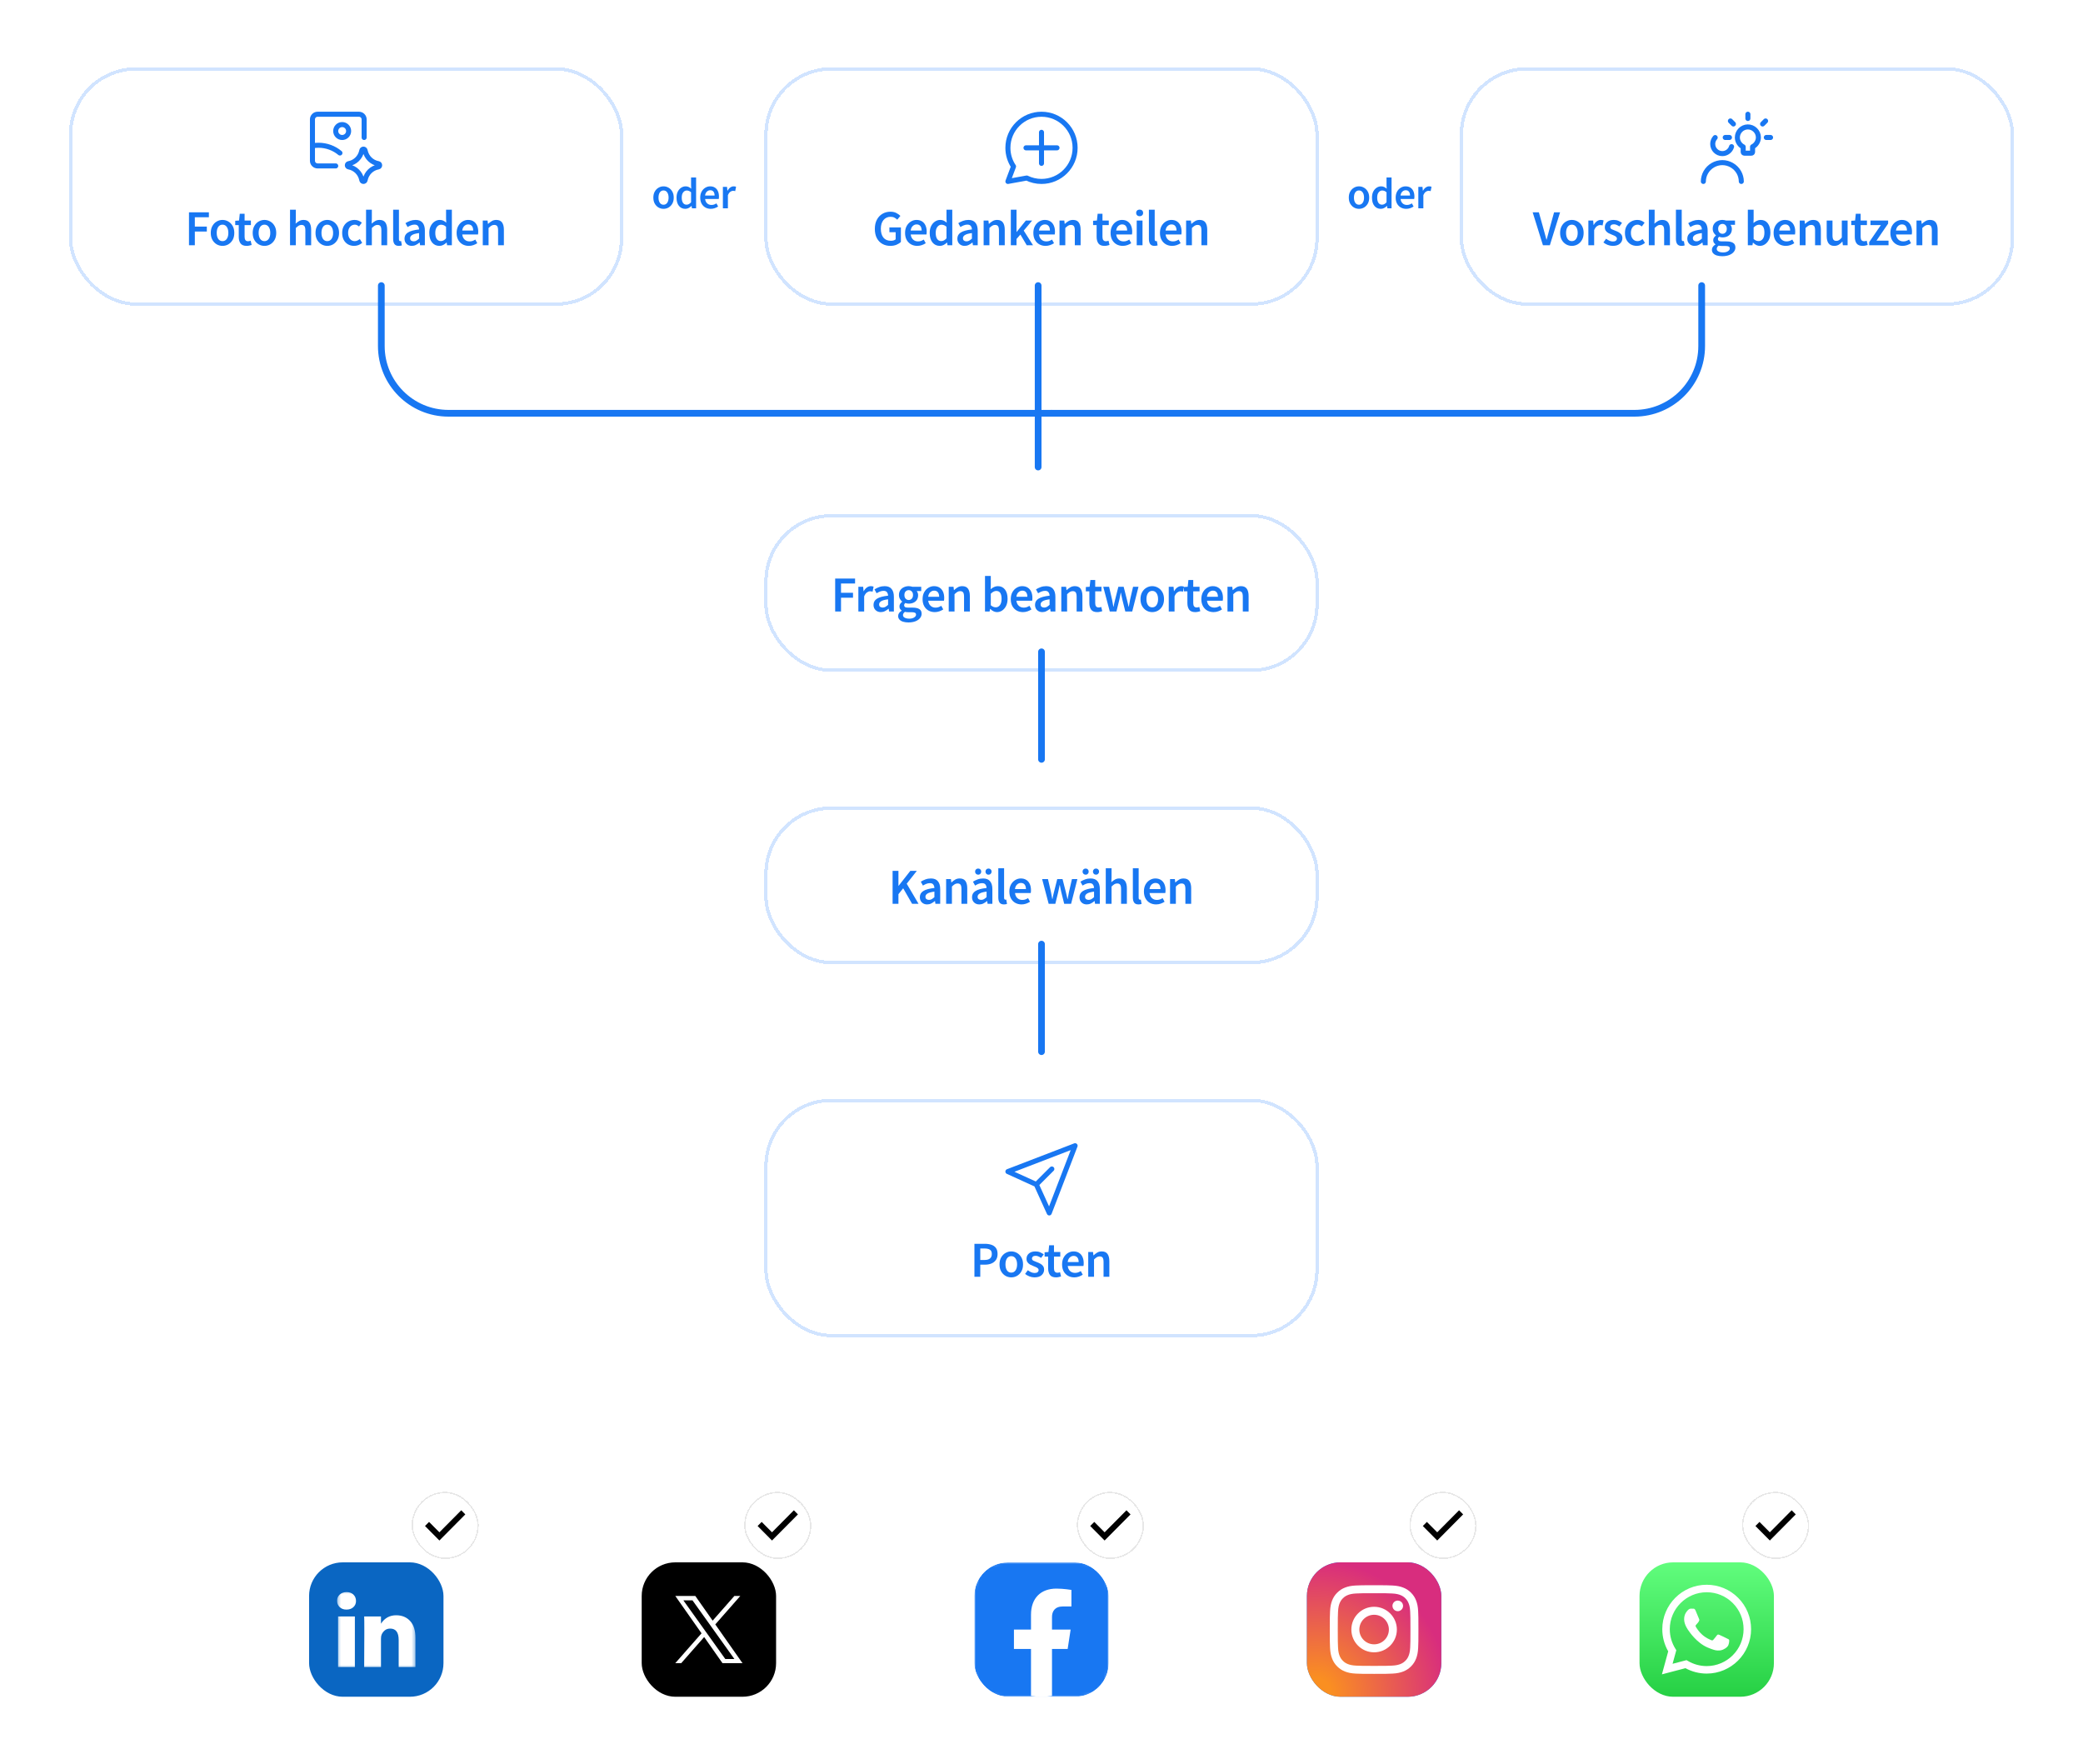 <svg width="620" height="525" viewBox="0 0 620 525" fill="none" xmlns="http://www.w3.org/2000/svg">
<g filter="url(#filter0_d_37_1034)">
<rect x="20.5" y="10" width="165" height="71" rx="20" fill="white" shape-rendering="crispEdges"/>
<rect x="21" y="10.5" width="164" height="70" rx="19.5" stroke="#64A4FF" stroke-opacity="0.3" shape-rendering="crispEdges"/>
<path d="M93 33.391C93.581 33.286 94.179 33.231 94.79 33.231C97.22 33.231 99.448 34.097 101.181 35.538M99.923 39.385H94.538C94.13 39.385 93.739 39.222 93.451 38.934C93.162 38.646 93 38.254 93 37.846V25.538C93 25.13 93.162 24.739 93.451 24.451C93.739 24.162 94.13 24 94.538 24H106.846C107.254 24 107.646 24.162 107.934 24.451C108.222 24.739 108.385 25.13 108.385 25.538V30.923M101.846 30.923C102.908 30.923 103.769 30.062 103.769 29C103.769 27.938 102.908 27.077 101.846 27.077C100.784 27.077 99.923 27.938 99.923 29C99.923 30.062 100.784 30.923 101.846 30.923ZM103.783 39.674C103.252 39.58 103.252 38.804 103.783 38.71C105.709 38.37 107.241 36.878 107.659 34.936L107.691 34.787C107.806 34.253 108.554 34.249 108.674 34.783L108.713 34.956C109.146 36.889 110.679 38.368 112.599 38.708C113.134 38.802 113.134 39.582 112.599 39.677C110.679 40.017 109.146 41.496 108.713 43.428L108.674 43.602C108.554 44.135 107.806 44.132 107.691 43.598L107.659 43.449C107.241 41.507 105.709 40.015 103.783 39.674Z" stroke="#1877F2" stroke-width="1.5" stroke-linecap="round" stroke-linejoin="round"/>
<path d="M56.251 63V53.19H62.176V54.66H57.991V57.435H61.561V58.905H57.991V63H56.251ZM66.228 63.18C65.618 63.18 65.048 63.03 64.518 62.73C63.988 62.42 63.558 61.98 63.228 61.41C62.898 60.83 62.733 60.135 62.733 59.325C62.733 58.505 62.898 57.81 63.228 57.24C63.558 56.66 63.988 56.22 64.518 55.92C65.048 55.61 65.618 55.455 66.228 55.455C66.848 55.455 67.423 55.61 67.953 55.92C68.483 56.22 68.913 56.66 69.243 57.24C69.573 57.81 69.738 58.505 69.738 59.325C69.738 60.135 69.573 60.83 69.243 61.41C68.913 61.98 68.483 62.42 67.953 62.73C67.423 63.03 66.848 63.18 66.228 63.18ZM66.228 61.77C66.768 61.77 67.193 61.545 67.503 61.095C67.813 60.645 67.968 60.055 67.968 59.325C67.968 58.585 67.813 57.99 67.503 57.54C67.193 57.09 66.768 56.865 66.228 56.865C65.688 56.865 65.263 57.09 64.953 57.54C64.653 57.99 64.503 58.585 64.503 59.325C64.503 60.055 64.653 60.645 64.953 61.095C65.263 61.545 65.688 61.77 66.228 61.77ZM73.404 63.18C72.554 63.18 71.949 62.935 71.589 62.445C71.239 61.945 71.064 61.3 71.064 60.51V57H70.014V55.71L71.154 55.635L71.364 53.625H72.804V55.635H74.679V57H72.804V60.51C72.804 61.37 73.149 61.8 73.839 61.8C73.969 61.8 74.104 61.785 74.244 61.755C74.384 61.715 74.504 61.675 74.604 61.635L74.904 62.91C74.704 62.98 74.474 63.04 74.214 63.09C73.964 63.15 73.694 63.18 73.404 63.18ZM78.709 63.18C78.099 63.18 77.529 63.03 76.999 62.73C76.469 62.42 76.039 61.98 75.709 61.41C75.379 60.83 75.214 60.135 75.214 59.325C75.214 58.505 75.379 57.81 75.709 57.24C76.039 56.66 76.469 56.22 76.999 55.92C77.529 55.61 78.099 55.455 78.709 55.455C79.329 55.455 79.904 55.61 80.434 55.92C80.964 56.22 81.394 56.66 81.724 57.24C82.054 57.81 82.219 58.505 82.219 59.325C82.219 60.135 82.054 60.83 81.724 61.41C81.394 61.98 80.964 62.42 80.434 62.73C79.904 63.03 79.329 63.18 78.709 63.18ZM78.709 61.77C79.249 61.77 79.674 61.545 79.984 61.095C80.294 60.645 80.449 60.055 80.449 59.325C80.449 58.585 80.294 57.99 79.984 57.54C79.674 57.09 79.249 56.865 78.709 56.865C78.169 56.865 77.744 57.09 77.434 57.54C77.134 57.99 76.984 58.585 76.984 59.325C76.984 60.055 77.134 60.645 77.434 61.095C77.744 61.545 78.169 61.77 78.709 61.77ZM86.33 63V52.41H88.055V55.14L87.995 56.565C88.305 56.275 88.65 56.02 89.03 55.8C89.41 55.57 89.85 55.455 90.35 55.455C91.14 55.455 91.715 55.71 92.075 56.22C92.435 56.73 92.615 57.45 92.615 58.38V63H90.89V58.605C90.89 57.995 90.8 57.565 90.62 57.315C90.44 57.065 90.145 56.94 89.735 56.94C89.415 56.94 89.13 57.02 88.88 57.18C88.64 57.33 88.365 57.555 88.055 57.855V63H86.33ZM97.409 63.18C96.799 63.18 96.229 63.03 95.699 62.73C95.169 62.42 94.739 61.98 94.409 61.41C94.079 60.83 93.914 60.135 93.914 59.325C93.914 58.505 94.079 57.81 94.409 57.24C94.739 56.66 95.169 56.22 95.699 55.92C96.229 55.61 96.799 55.455 97.409 55.455C98.029 55.455 98.604 55.61 99.134 55.92C99.664 56.22 100.094 56.66 100.424 57.24C100.754 57.81 100.919 58.505 100.919 59.325C100.919 60.135 100.754 60.83 100.424 61.41C100.094 61.98 99.664 62.42 99.134 62.73C98.604 63.03 98.029 63.18 97.409 63.18ZM97.409 61.77C97.949 61.77 98.374 61.545 98.684 61.095C98.994 60.645 99.149 60.055 99.149 59.325C99.149 58.585 98.994 57.99 98.684 57.54C98.374 57.09 97.949 56.865 97.409 56.865C96.869 56.865 96.444 57.09 96.134 57.54C95.834 57.99 95.684 58.585 95.684 59.325C95.684 60.055 95.834 60.645 96.134 61.095C96.444 61.545 96.869 61.77 97.409 61.77ZM105.401 63.18C104.731 63.18 104.126 63.03 103.586 62.73C103.056 62.42 102.631 61.98 102.311 61.41C102.001 60.83 101.846 60.135 101.846 59.325C101.846 58.505 102.016 57.81 102.356 57.24C102.696 56.66 103.146 56.22 103.706 55.92C104.276 55.61 104.886 55.455 105.536 55.455C106.006 55.455 106.416 55.535 106.766 55.695C107.116 55.855 107.426 56.05 107.696 56.28L106.856 57.405C106.666 57.235 106.471 57.105 106.271 57.015C106.071 56.915 105.856 56.865 105.626 56.865C105.036 56.865 104.551 57.09 104.171 57.54C103.801 57.99 103.616 58.585 103.616 59.325C103.616 60.055 103.796 60.645 104.156 61.095C104.526 61.545 105.001 61.77 105.581 61.77C105.871 61.77 106.141 61.71 106.391 61.59C106.651 61.46 106.886 61.31 107.096 61.14L107.801 62.28C107.461 62.58 107.081 62.805 106.661 62.955C106.241 63.105 105.821 63.18 105.401 63.18ZM108.955 63V52.41H110.68V55.14L110.62 56.565C110.93 56.275 111.275 56.02 111.655 55.8C112.035 55.57 112.475 55.455 112.975 55.455C113.765 55.455 114.34 55.71 114.7 56.22C115.06 56.73 115.24 57.45 115.24 58.38V63H113.515V58.605C113.515 57.995 113.425 57.565 113.245 57.315C113.065 57.065 112.77 56.94 112.36 56.94C112.04 56.94 111.755 57.02 111.505 57.18C111.265 57.33 110.99 57.555 110.68 57.855V63H108.955ZM118.699 63.18C118.089 63.18 117.654 62.995 117.394 62.625C117.144 62.255 117.019 61.75 117.019 61.11V52.41H118.744V61.2C118.744 61.41 118.784 61.56 118.864 61.65C118.944 61.73 119.029 61.77 119.119 61.77C119.159 61.77 119.194 61.77 119.224 61.77C119.264 61.76 119.319 61.75 119.389 61.74L119.614 63.03C119.514 63.07 119.384 63.105 119.224 63.135C119.074 63.165 118.899 63.18 118.699 63.18ZM122.577 63.18C121.937 63.18 121.412 62.98 121.002 62.58C120.602 62.18 120.402 61.66 120.402 61.02C120.402 60.23 120.747 59.62 121.437 59.19C122.127 58.75 123.227 58.45 124.737 58.29C124.727 57.9 124.622 57.565 124.422 57.285C124.232 56.995 123.887 56.85 123.387 56.85C123.027 56.85 122.672 56.92 122.322 57.06C121.982 57.2 121.647 57.37 121.317 57.57L120.687 56.415C121.097 56.155 121.557 55.93 122.067 55.74C122.587 55.55 123.137 55.455 123.717 55.455C124.637 55.455 125.322 55.73 125.772 56.28C126.232 56.82 126.462 57.605 126.462 58.635V63H125.037L124.917 62.19H124.857C124.527 62.47 124.172 62.705 123.792 62.895C123.422 63.085 123.017 63.18 122.577 63.18ZM123.132 61.83C123.432 61.83 123.702 61.76 123.942 61.62C124.192 61.47 124.457 61.27 124.737 61.02V59.37C123.737 59.5 123.042 59.695 122.652 59.955C122.262 60.205 122.067 60.515 122.067 60.885C122.067 61.215 122.167 61.455 122.367 61.605C122.567 61.755 122.822 61.83 123.132 61.83ZM130.806 63.18C129.886 63.18 129.151 62.84 128.601 62.16C128.051 61.48 127.776 60.535 127.776 59.325C127.776 58.525 127.921 57.835 128.211 57.255C128.511 56.675 128.901 56.23 129.381 55.92C129.861 55.61 130.366 55.455 130.896 55.455C131.316 55.455 131.671 55.53 131.961 55.68C132.261 55.82 132.551 56.015 132.831 56.265L132.771 55.08V52.41H134.496V63H133.071L132.951 62.205H132.891C132.621 62.475 132.306 62.705 131.946 62.895C131.586 63.085 131.206 63.18 130.806 63.18ZM131.226 61.755C131.776 61.755 132.291 61.48 132.771 60.93V57.495C132.521 57.265 132.271 57.105 132.021 57.015C131.771 56.925 131.521 56.88 131.271 56.88C130.801 56.88 130.396 57.095 130.056 57.525C129.726 57.945 129.561 58.54 129.561 59.31C129.561 60.1 129.706 60.705 129.996 61.125C130.286 61.545 130.696 61.755 131.226 61.755ZM139.543 63.18C138.863 63.18 138.248 63.03 137.698 62.73C137.148 62.42 136.713 61.98 136.393 61.41C136.073 60.83 135.913 60.135 135.913 59.325C135.913 58.525 136.073 57.835 136.393 57.255C136.723 56.675 137.148 56.23 137.668 55.92C138.188 55.61 138.733 55.455 139.303 55.455C139.973 55.455 140.533 55.605 140.983 55.905C141.433 56.195 141.773 56.605 142.003 57.135C142.233 57.655 142.348 58.26 142.348 58.95C142.348 59.31 142.323 59.59 142.273 59.79H137.593C137.673 60.44 137.908 60.945 138.298 61.305C138.688 61.665 139.178 61.845 139.768 61.845C140.088 61.845 140.383 61.8 140.653 61.71C140.933 61.61 141.208 61.475 141.478 61.305L142.063 62.385C141.713 62.615 141.323 62.805 140.893 62.955C140.463 63.105 140.013 63.18 139.543 63.18ZM137.578 58.62H140.848C140.848 58.05 140.723 57.605 140.473 57.285C140.223 56.955 139.848 56.79 139.348 56.79C138.918 56.79 138.533 56.95 138.193 57.27C137.863 57.58 137.658 58.03 137.578 58.62ZM143.695 63V55.635H145.12L145.24 56.625H145.3C145.63 56.305 145.99 56.03 146.38 55.8C146.77 55.57 147.215 55.455 147.715 55.455C148.505 55.455 149.08 55.71 149.44 56.22C149.8 56.73 149.98 57.45 149.98 58.38V63H148.255V58.605C148.255 57.995 148.165 57.565 147.985 57.315C147.805 57.065 147.51 56.94 147.1 56.94C146.78 56.94 146.495 57.02 146.245 57.18C146.005 57.33 145.73 57.555 145.42 57.855V63H143.695Z" fill="#1877F2"/>
</g>
<path d="M197.496 62.156C196.968 62.156 196.474 62.026 196.014 61.766C195.555 61.497 195.182 61.116 194.896 60.622C194.61 60.119 194.467 59.517 194.467 58.815C194.467 58.104 194.61 57.502 194.896 57.008C195.182 56.505 195.555 56.124 196.014 55.864C196.474 55.595 196.968 55.461 197.496 55.461C198.034 55.461 198.532 55.595 198.991 55.864C199.451 56.124 199.823 56.505 200.109 57.008C200.395 57.502 200.538 58.104 200.538 58.815C200.538 59.517 200.395 60.119 200.109 60.622C199.823 61.116 199.451 61.497 198.991 61.766C198.532 62.026 198.034 62.156 197.496 62.156ZM197.496 60.934C197.964 60.934 198.333 60.739 198.601 60.349C198.87 59.959 199.004 59.448 199.004 58.815C199.004 58.174 198.87 57.658 198.601 57.268C198.333 56.878 197.964 56.683 197.496 56.683C197.028 56.683 196.66 56.878 196.391 57.268C196.131 57.658 196.001 58.174 196.001 58.815C196.001 59.448 196.131 59.959 196.391 60.349C196.66 60.739 197.028 60.934 197.496 60.934ZM203.994 62.156C203.197 62.156 202.56 61.861 202.083 61.272C201.607 60.683 201.368 59.864 201.368 58.815C201.368 58.122 201.494 57.524 201.745 57.021C202.005 56.518 202.343 56.133 202.759 55.864C203.175 55.595 203.613 55.461 204.072 55.461C204.436 55.461 204.744 55.526 204.995 55.656C205.255 55.777 205.507 55.946 205.749 56.163L205.697 55.136V52.822H207.192V62H205.957L205.853 61.311H205.801C205.567 61.545 205.294 61.744 204.982 61.909C204.67 62.074 204.341 62.156 203.994 62.156ZM204.358 60.921C204.835 60.921 205.281 60.683 205.697 60.206V57.229C205.481 57.03 205.264 56.891 205.047 56.813C204.831 56.735 204.614 56.696 204.397 56.696C203.99 56.696 203.639 56.882 203.344 57.255C203.058 57.619 202.915 58.135 202.915 58.802C202.915 59.487 203.041 60.011 203.292 60.375C203.544 60.739 203.899 60.921 204.358 60.921ZM211.566 62.156C210.977 62.156 210.444 62.026 209.967 61.766C209.49 61.497 209.113 61.116 208.836 60.622C208.559 60.119 208.42 59.517 208.42 58.815C208.42 58.122 208.559 57.524 208.836 57.021C209.122 56.518 209.49 56.133 209.941 55.864C210.392 55.595 210.864 55.461 211.358 55.461C211.939 55.461 212.424 55.591 212.814 55.851C213.204 56.102 213.499 56.458 213.698 56.917C213.897 57.368 213.997 57.892 213.997 58.49C213.997 58.802 213.975 59.045 213.932 59.218H209.876C209.945 59.781 210.149 60.219 210.487 60.531C210.825 60.843 211.25 60.999 211.761 60.999C212.038 60.999 212.294 60.96 212.528 60.882C212.771 60.795 213.009 60.678 213.243 60.531L213.75 61.467C213.447 61.666 213.109 61.831 212.736 61.961C212.363 62.091 211.973 62.156 211.566 62.156ZM209.863 58.204H212.697C212.697 57.71 212.589 57.324 212.372 57.047C212.155 56.761 211.83 56.618 211.397 56.618C211.024 56.618 210.691 56.757 210.396 57.034C210.11 57.303 209.932 57.693 209.863 58.204ZM215.165 62V55.617H216.4L216.504 56.748H216.556C216.781 56.332 217.054 56.016 217.375 55.799C217.696 55.574 218.025 55.461 218.363 55.461C218.666 55.461 218.909 55.504 219.091 55.591L218.831 56.891C218.718 56.856 218.614 56.83 218.519 56.813C218.424 56.796 218.307 56.787 218.168 56.787C217.917 56.787 217.652 56.887 217.375 57.086C217.098 57.277 216.859 57.615 216.66 58.1V62H215.165Z" fill="#1877F2"/>
<g filter="url(#filter1_d_37_1034)">
<rect x="227.5" y="10" width="165" height="71" rx="20" fill="white" shape-rendering="crispEdges"/>
<rect x="228" y="10.5" width="164" height="70" rx="19.5" stroke="#64A4FF" stroke-opacity="0.3" shape-rendering="crispEdges"/>
<path d="M305.607 42.986C306.933 43.635 308.424 44 310 44C315.523 44 320 39.523 320 34C320 28.477 315.523 24 310 24C304.477 24 300 28.477 300 34C300 36.05 300.617 37.956 301.675 39.543M305.607 42.986L300 44L301.675 39.543M305.607 42.986L305.615 42.985M301.675 39.543L301.677 39.538M310 29.385V38.615M305.385 34H314.615" stroke="#1877F2" stroke-width="1.5" stroke-linecap="round" stroke-linejoin="round"/>
<path d="M265.014 63.18C264.134 63.18 263.344 62.985 262.644 62.595C261.944 62.205 261.394 61.635 260.994 60.885C260.594 60.125 260.394 59.205 260.394 58.125C260.394 57.055 260.599 56.14 261.009 55.38C261.419 54.61 261.974 54.025 262.674 53.625C263.374 53.215 264.159 53.01 265.029 53.01C265.729 53.01 266.319 53.14 266.799 53.4C267.289 53.65 267.689 53.935 267.999 54.255L267.069 55.38C266.819 55.14 266.539 54.94 266.229 54.78C265.929 54.61 265.549 54.525 265.089 54.525C264.219 54.525 263.514 54.845 262.974 55.485C262.444 56.115 262.179 56.98 262.179 58.08C262.179 59.2 262.434 60.08 262.944 60.72C263.454 61.35 264.199 61.665 265.179 61.665C265.459 61.665 265.724 61.63 265.974 61.56C266.224 61.48 266.429 61.37 266.589 61.23V59.115H264.729V57.69H268.149V62.01C267.819 62.34 267.379 62.62 266.829 62.85C266.289 63.07 265.684 63.18 265.014 63.18ZM273.023 63.18C272.343 63.18 271.728 63.03 271.178 62.73C270.628 62.42 270.193 61.98 269.873 61.41C269.553 60.83 269.393 60.135 269.393 59.325C269.393 58.525 269.553 57.835 269.873 57.255C270.203 56.675 270.628 56.23 271.148 55.92C271.668 55.61 272.213 55.455 272.783 55.455C273.453 55.455 274.013 55.605 274.463 55.905C274.913 56.195 275.253 56.605 275.483 57.135C275.713 57.655 275.828 58.26 275.828 58.95C275.828 59.31 275.803 59.59 275.753 59.79H271.073C271.153 60.44 271.388 60.945 271.778 61.305C272.168 61.665 272.658 61.845 273.248 61.845C273.568 61.845 273.863 61.8 274.133 61.71C274.413 61.61 274.688 61.475 274.958 61.305L275.543 62.385C275.193 62.615 274.803 62.805 274.373 62.955C273.943 63.105 273.493 63.18 273.023 63.18ZM271.058 58.62H274.328C274.328 58.05 274.203 57.605 273.953 57.285C273.703 56.955 273.328 56.79 272.828 56.79C272.398 56.79 272.013 56.95 271.673 57.27C271.343 57.58 271.138 58.03 271.058 58.62ZM279.755 63.18C278.835 63.18 278.1 62.84 277.55 62.16C277 61.48 276.725 60.535 276.725 59.325C276.725 58.525 276.87 57.835 277.16 57.255C277.46 56.675 277.85 56.23 278.33 55.92C278.81 55.61 279.315 55.455 279.845 55.455C280.265 55.455 280.62 55.53 280.91 55.68C281.21 55.82 281.5 56.015 281.78 56.265L281.72 55.08V52.41H283.445V63H282.02L281.9 62.205H281.84C281.57 62.475 281.255 62.705 280.895 62.895C280.535 63.085 280.155 63.18 279.755 63.18ZM280.175 61.755C280.725 61.755 281.24 61.48 281.72 60.93V57.495C281.47 57.265 281.22 57.105 280.97 57.015C280.72 56.925 280.47 56.88 280.22 56.88C279.75 56.88 279.345 57.095 279.005 57.525C278.675 57.945 278.51 58.54 278.51 59.31C278.51 60.1 278.655 60.705 278.945 61.125C279.235 61.545 279.645 61.755 280.175 61.755ZM287.127 63.18C286.487 63.18 285.962 62.98 285.552 62.58C285.152 62.18 284.952 61.66 284.952 61.02C284.952 60.23 285.297 59.62 285.987 59.19C286.677 58.75 287.777 58.45 289.287 58.29C289.277 57.9 289.172 57.565 288.972 57.285C288.782 56.995 288.437 56.85 287.937 56.85C287.577 56.85 287.222 56.92 286.872 57.06C286.532 57.2 286.197 57.37 285.867 57.57L285.237 56.415C285.647 56.155 286.107 55.93 286.617 55.74C287.137 55.55 287.687 55.455 288.267 55.455C289.187 55.455 289.872 55.73 290.322 56.28C290.782 56.82 291.012 57.605 291.012 58.635V63H289.587L289.467 62.19H289.407C289.077 62.47 288.722 62.705 288.342 62.895C287.972 63.085 287.567 63.18 287.127 63.18ZM287.682 61.83C287.982 61.83 288.252 61.76 288.492 61.62C288.742 61.47 289.007 61.27 289.287 61.02V59.37C288.287 59.5 287.592 59.695 287.202 59.955C286.812 60.205 286.617 60.515 286.617 60.885C286.617 61.215 286.717 61.455 286.917 61.605C287.117 61.755 287.372 61.83 287.682 61.83ZM292.776 63V55.635H294.201L294.321 56.625H294.381C294.711 56.305 295.071 56.03 295.461 55.8C295.851 55.57 296.296 55.455 296.796 55.455C297.586 55.455 298.161 55.71 298.521 56.22C298.881 56.73 299.061 57.45 299.061 58.38V63H297.336V58.605C297.336 57.995 297.246 57.565 297.066 57.315C296.886 57.065 296.591 56.94 296.181 56.94C295.861 56.94 295.576 57.02 295.326 57.18C295.086 57.33 294.811 57.555 294.501 57.855V63H292.776ZM300.87 63V52.41H302.565V59.025H302.61L305.34 55.635H307.23L304.71 58.635L307.485 63H305.61L303.72 59.805L302.565 61.125V63H300.87ZM311.205 63.18C310.525 63.18 309.91 63.03 309.36 62.73C308.81 62.42 308.375 61.98 308.055 61.41C307.735 60.83 307.575 60.135 307.575 59.325C307.575 58.525 307.735 57.835 308.055 57.255C308.385 56.675 308.81 56.23 309.33 55.92C309.85 55.61 310.395 55.455 310.965 55.455C311.635 55.455 312.195 55.605 312.645 55.905C313.095 56.195 313.435 56.605 313.665 57.135C313.895 57.655 314.01 58.26 314.01 58.95C314.01 59.31 313.985 59.59 313.935 59.79H309.255C309.335 60.44 309.57 60.945 309.96 61.305C310.35 61.665 310.84 61.845 311.43 61.845C311.75 61.845 312.045 61.8 312.315 61.71C312.595 61.61 312.87 61.475 313.14 61.305L313.725 62.385C313.375 62.615 312.985 62.805 312.555 62.955C312.125 63.105 311.675 63.18 311.205 63.18ZM309.24 58.62H312.51C312.51 58.05 312.385 57.605 312.135 57.285C311.885 56.955 311.51 56.79 311.01 56.79C310.58 56.79 310.195 56.95 309.855 57.27C309.525 57.58 309.32 58.03 309.24 58.62ZM315.358 63V55.635H316.783L316.903 56.625H316.963C317.293 56.305 317.653 56.03 318.043 55.8C318.433 55.57 318.878 55.455 319.378 55.455C320.168 55.455 320.743 55.71 321.103 56.22C321.463 56.73 321.643 57.45 321.643 58.38V63H319.918V58.605C319.918 57.995 319.828 57.565 319.648 57.315C319.468 57.065 319.173 56.94 318.763 56.94C318.443 56.94 318.158 57.02 317.908 57.18C317.668 57.33 317.393 57.555 317.083 57.855V63H315.358ZM328.749 63.18C327.899 63.18 327.294 62.935 326.934 62.445C326.584 61.945 326.409 61.3 326.409 60.51V57H325.359V55.71L326.499 55.635L326.709 53.625H328.149V55.635H330.024V57H328.149V60.51C328.149 61.37 328.494 61.8 329.184 61.8C329.314 61.8 329.449 61.785 329.589 61.755C329.729 61.715 329.849 61.675 329.949 61.635L330.249 62.91C330.049 62.98 329.819 63.04 329.559 63.09C329.309 63.15 329.039 63.18 328.749 63.18ZM334.19 63.18C333.51 63.18 332.895 63.03 332.345 62.73C331.795 62.42 331.36 61.98 331.04 61.41C330.72 60.83 330.56 60.135 330.56 59.325C330.56 58.525 330.72 57.835 331.04 57.255C331.37 56.675 331.795 56.23 332.315 55.92C332.835 55.61 333.38 55.455 333.95 55.455C334.62 55.455 335.18 55.605 335.63 55.905C336.08 56.195 336.42 56.605 336.65 57.135C336.88 57.655 336.995 58.26 336.995 58.95C336.995 59.31 336.97 59.59 336.92 59.79H332.24C332.32 60.44 332.555 60.945 332.945 61.305C333.335 61.665 333.825 61.845 334.415 61.845C334.735 61.845 335.03 61.8 335.3 61.71C335.58 61.61 335.855 61.475 336.125 61.305L336.71 62.385C336.36 62.615 335.97 62.805 335.54 62.955C335.11 63.105 334.66 63.18 334.19 63.18ZM332.225 58.62H335.495C335.495 58.05 335.37 57.605 335.12 57.285C334.87 56.955 334.495 56.79 333.995 56.79C333.565 56.79 333.18 56.95 332.84 57.27C332.51 57.58 332.305 58.03 332.225 58.62ZM338.342 63V55.635H340.067V63H338.342ZM339.212 54.345C338.902 54.345 338.652 54.255 338.462 54.075C338.272 53.895 338.177 53.655 338.177 53.355C338.177 53.065 338.272 52.83 338.462 52.65C338.652 52.47 338.902 52.38 339.212 52.38C339.522 52.38 339.772 52.47 339.962 52.65C340.152 52.83 340.247 53.065 340.247 53.355C340.247 53.655 340.152 53.895 339.962 54.075C339.772 54.255 339.522 54.345 339.212 54.345ZM343.648 63.18C343.038 63.18 342.603 62.995 342.343 62.625C342.093 62.255 341.968 61.75 341.968 61.11V52.41H343.693V61.2C343.693 61.41 343.733 61.56 343.813 61.65C343.893 61.73 343.978 61.77 344.068 61.77C344.108 61.77 344.143 61.77 344.173 61.77C344.213 61.76 344.268 61.75 344.338 61.74L344.563 63.03C344.463 63.07 344.333 63.105 344.173 63.135C344.023 63.165 343.848 63.18 343.648 63.18ZM348.89 63.18C348.21 63.18 347.595 63.03 347.045 62.73C346.495 62.42 346.06 61.98 345.74 61.41C345.42 60.83 345.26 60.135 345.26 59.325C345.26 58.525 345.42 57.835 345.74 57.255C346.07 56.675 346.495 56.23 347.015 55.92C347.535 55.61 348.08 55.455 348.65 55.455C349.32 55.455 349.88 55.605 350.33 55.905C350.78 56.195 351.12 56.605 351.35 57.135C351.58 57.655 351.695 58.26 351.695 58.95C351.695 59.31 351.67 59.59 351.62 59.79H346.94C347.02 60.44 347.255 60.945 347.645 61.305C348.035 61.665 348.525 61.845 349.115 61.845C349.435 61.845 349.73 61.8 350 61.71C350.28 61.61 350.555 61.475 350.825 61.305L351.41 62.385C351.06 62.615 350.67 62.805 350.24 62.955C349.81 63.105 349.36 63.18 348.89 63.18ZM346.925 58.62H350.195C350.195 58.05 350.07 57.605 349.82 57.285C349.57 56.955 349.195 56.79 348.695 56.79C348.265 56.79 347.88 56.95 347.54 57.27C347.21 57.58 347.005 58.03 346.925 58.62ZM353.043 63V55.635H354.468L354.588 56.625H354.648C354.978 56.305 355.338 56.03 355.728 55.8C356.118 55.57 356.563 55.455 357.063 55.455C357.853 55.455 358.428 55.71 358.788 56.22C359.148 56.73 359.328 57.45 359.328 58.38V63H357.603V58.605C357.603 57.995 357.513 57.565 357.333 57.315C357.153 57.065 356.858 56.94 356.448 56.94C356.128 56.94 355.843 57.02 355.593 57.18C355.353 57.33 355.078 57.555 354.768 57.855V63H353.043Z" fill="#1877F2"/>
</g>
<path d="M404.496 62.156C403.968 62.156 403.474 62.026 403.014 61.766C402.555 61.497 402.182 61.116 401.896 60.622C401.61 60.119 401.467 59.517 401.467 58.815C401.467 58.104 401.61 57.502 401.896 57.008C402.182 56.505 402.555 56.124 403.014 55.864C403.474 55.595 403.968 55.461 404.496 55.461C405.034 55.461 405.532 55.595 405.991 55.864C406.451 56.124 406.823 56.505 407.109 57.008C407.395 57.502 407.538 58.104 407.538 58.815C407.538 59.517 407.395 60.119 407.109 60.622C406.823 61.116 406.451 61.497 405.991 61.766C405.532 62.026 405.034 62.156 404.496 62.156ZM404.496 60.934C404.964 60.934 405.333 60.739 405.601 60.349C405.87 59.959 406.004 59.448 406.004 58.815C406.004 58.174 405.87 57.658 405.601 57.268C405.333 56.878 404.964 56.683 404.496 56.683C404.028 56.683 403.66 56.878 403.391 57.268C403.131 57.658 403.001 58.174 403.001 58.815C403.001 59.448 403.131 59.959 403.391 60.349C403.66 60.739 404.028 60.934 404.496 60.934ZM410.994 62.156C410.197 62.156 409.56 61.861 409.083 61.272C408.607 60.683 408.368 59.864 408.368 58.815C408.368 58.122 408.494 57.524 408.745 57.021C409.005 56.518 409.343 56.133 409.759 55.864C410.175 55.595 410.613 55.461 411.072 55.461C411.436 55.461 411.744 55.526 411.995 55.656C412.255 55.777 412.507 55.946 412.749 56.163L412.697 55.136V52.822H414.192V62H412.957L412.853 61.311H412.801C412.567 61.545 412.294 61.744 411.982 61.909C411.67 62.074 411.341 62.156 410.994 62.156ZM411.358 60.921C411.835 60.921 412.281 60.683 412.697 60.206V57.229C412.481 57.03 412.264 56.891 412.047 56.813C411.831 56.735 411.614 56.696 411.397 56.696C410.99 56.696 410.639 56.882 410.344 57.255C410.058 57.619 409.915 58.135 409.915 58.802C409.915 59.487 410.041 60.011 410.292 60.375C410.544 60.739 410.899 60.921 411.358 60.921ZM418.566 62.156C417.977 62.156 417.444 62.026 416.967 61.766C416.49 61.497 416.113 61.116 415.836 60.622C415.559 60.119 415.42 59.517 415.42 58.815C415.42 58.122 415.559 57.524 415.836 57.021C416.122 56.518 416.49 56.133 416.941 55.864C417.392 55.595 417.864 55.461 418.358 55.461C418.939 55.461 419.424 55.591 419.814 55.851C420.204 56.102 420.499 56.458 420.698 56.917C420.897 57.368 420.997 57.892 420.997 58.49C420.997 58.802 420.975 59.045 420.932 59.218H416.876C416.945 59.781 417.149 60.219 417.487 60.531C417.825 60.843 418.25 60.999 418.761 60.999C419.038 60.999 419.294 60.96 419.528 60.882C419.771 60.795 420.009 60.678 420.243 60.531L420.75 61.467C420.447 61.666 420.109 61.831 419.736 61.961C419.363 62.091 418.973 62.156 418.566 62.156ZM416.863 58.204H419.697C419.697 57.71 419.589 57.324 419.372 57.047C419.155 56.761 418.83 56.618 418.397 56.618C418.024 56.618 417.691 56.757 417.396 57.034C417.11 57.303 416.932 57.693 416.863 58.204ZM422.165 62V55.617H423.4L423.504 56.748H423.556C423.781 56.332 424.054 56.016 424.375 55.799C424.696 55.574 425.025 55.461 425.363 55.461C425.666 55.461 425.909 55.504 426.091 55.591L425.831 56.891C425.718 56.856 425.614 56.83 425.519 56.813C425.424 56.796 425.307 56.787 425.168 56.787C424.917 56.787 424.652 56.887 424.375 57.086C424.098 57.277 423.859 57.615 423.66 58.1V62H422.165Z" fill="#1877F2"/>
<g filter="url(#filter2_d_37_1034)">
<rect x="434.5" y="10" width="165" height="71" rx="20" fill="white" shape-rendering="crispEdges"/>
<rect x="435" y="10.5" width="164" height="70" rx="19.5" stroke="#64A4FF" stroke-opacity="0.3" shape-rendering="crispEdges"/>
<path d="M507 44C507.01 43.043 507.262 42.105 507.733 41.272C508.726 39.517 510.633 38.402 512.649 38.398C514.665 38.402 516.572 39.517 517.565 41.272C518.036 42.105 518.288 43.043 518.298 44M520.254 25.262V24M524.631 26.895L525.524 26.003M515.945 26.895L515.052 26.003M513.509 30.917H514.772M525.738 30.917H527M510.52 30.943C510.064 31.45 509.787 32.12 509.787 32.855C509.787 34.435 511.068 35.716 512.648 35.716C513.952 35.716 515.053 34.843 515.397 33.649M523.384 30.917C523.391 29.182 521.922 27.739 520.188 27.775C518.497 27.81 517.117 29.239 517.122 30.917C517.122 30.96 517.123 31.003 517.125 31.047C517.176 32.162 517.858 33.21 518.857 33.708V35.246C518.86 35.337 518.897 35.424 518.963 35.487C519.028 35.551 519.115 35.586 519.206 35.586H521.3C521.391 35.586 521.478 35.551 521.543 35.487C521.608 35.424 521.646 35.337 521.649 35.246V33.681C522.679 33.168 523.37 32.068 523.384 30.917Z" stroke="#1877F2" stroke-width="1.5" stroke-linecap="round" stroke-linejoin="round"/>
<path d="M459.254 63L456.194 53.19H458.039L459.419 58.125C459.579 58.675 459.724 59.205 459.854 59.715C459.984 60.225 460.129 60.76 460.289 61.32H460.349C460.519 60.76 460.664 60.225 460.784 59.715C460.914 59.205 461.054 58.675 461.204 58.125L462.569 53.19H464.354L461.309 63H459.254ZM467.857 63.18C467.247 63.18 466.677 63.03 466.147 62.73C465.617 62.42 465.187 61.98 464.857 61.41C464.527 60.83 464.362 60.135 464.362 59.325C464.362 58.505 464.527 57.81 464.857 57.24C465.187 56.66 465.617 56.22 466.147 55.92C466.677 55.61 467.247 55.455 467.857 55.455C468.477 55.455 469.052 55.61 469.582 55.92C470.112 56.22 470.542 56.66 470.872 57.24C471.202 57.81 471.367 58.505 471.367 59.325C471.367 60.135 471.202 60.83 470.872 61.41C470.542 61.98 470.112 62.42 469.582 62.73C469.052 63.03 468.477 63.18 467.857 63.18ZM467.857 61.77C468.397 61.77 468.822 61.545 469.132 61.095C469.442 60.645 469.597 60.055 469.597 59.325C469.597 58.585 469.442 57.99 469.132 57.54C468.822 57.09 468.397 56.865 467.857 56.865C467.317 56.865 466.892 57.09 466.582 57.54C466.282 57.99 466.132 58.585 466.132 59.325C466.132 60.055 466.282 60.645 466.582 61.095C466.892 61.545 467.317 61.77 467.857 61.77ZM472.774 63V55.635H474.199L474.319 56.94H474.379C474.639 56.46 474.954 56.095 475.324 55.845C475.694 55.585 476.074 55.455 476.464 55.455C476.814 55.455 477.094 55.505 477.304 55.605L477.004 57.105C476.874 57.065 476.754 57.035 476.644 57.015C476.534 56.995 476.399 56.985 476.239 56.985C475.949 56.985 475.644 57.1 475.324 57.33C475.004 57.55 474.729 57.94 474.499 58.5V63H472.774ZM480.037 63.18C479.537 63.18 479.037 63.085 478.537 62.895C478.037 62.695 477.607 62.45 477.247 62.16L478.057 61.05C478.387 61.3 478.717 61.5 479.047 61.65C479.377 61.8 479.727 61.875 480.097 61.875C480.497 61.875 480.792 61.79 480.982 61.62C481.172 61.45 481.267 61.24 481.267 60.99C481.267 60.78 481.187 60.61 481.027 60.48C480.877 60.34 480.682 60.22 480.442 60.12C480.202 60.01 479.952 59.905 479.692 59.805C479.372 59.685 479.052 59.54 478.732 59.37C478.422 59.19 478.167 58.965 477.967 58.695C477.767 58.415 477.667 58.07 477.667 57.66C477.667 57.01 477.907 56.48 478.387 56.07C478.867 55.66 479.517 55.455 480.337 55.455C480.857 55.455 481.322 55.545 481.732 55.725C482.142 55.905 482.497 56.11 482.797 56.34L482.002 57.39C481.742 57.2 481.477 57.05 481.207 56.94C480.947 56.82 480.672 56.76 480.382 56.76C480.012 56.76 479.737 56.84 479.557 57C479.377 57.15 479.287 57.34 479.287 57.57C479.287 57.86 479.437 58.08 479.737 58.23C480.037 58.38 480.387 58.525 480.787 58.665C481.127 58.785 481.457 58.935 481.777 59.115C482.097 59.285 482.362 59.51 482.572 59.79C482.792 60.07 482.902 60.44 482.902 60.9C482.902 61.53 482.657 62.07 482.167 62.52C481.677 62.96 480.967 63.18 480.037 63.18ZM487.217 63.18C486.547 63.18 485.942 63.03 485.402 62.73C484.872 62.42 484.447 61.98 484.127 61.41C483.817 60.83 483.662 60.135 483.662 59.325C483.662 58.505 483.832 57.81 484.172 57.24C484.512 56.66 484.962 56.22 485.522 55.92C486.092 55.61 486.702 55.455 487.352 55.455C487.822 55.455 488.232 55.535 488.582 55.695C488.932 55.855 489.242 56.05 489.512 56.28L488.672 57.405C488.482 57.235 488.287 57.105 488.087 57.015C487.887 56.915 487.672 56.865 487.442 56.865C486.852 56.865 486.367 57.09 485.987 57.54C485.617 57.99 485.432 58.585 485.432 59.325C485.432 60.055 485.612 60.645 485.972 61.095C486.342 61.545 486.817 61.77 487.397 61.77C487.687 61.77 487.957 61.71 488.207 61.59C488.467 61.46 488.702 61.31 488.912 61.14L489.617 62.28C489.277 62.58 488.897 62.805 488.477 62.955C488.057 63.105 487.637 63.18 487.217 63.18ZM490.771 63V52.41H492.496V55.14L492.436 56.565C492.746 56.275 493.091 56.02 493.471 55.8C493.851 55.57 494.291 55.455 494.791 55.455C495.581 55.455 496.156 55.71 496.516 56.22C496.876 56.73 497.056 57.45 497.056 58.38V63H495.331V58.605C495.331 57.995 495.241 57.565 495.061 57.315C494.881 57.065 494.586 56.94 494.176 56.94C493.856 56.94 493.571 57.02 493.321 57.18C493.081 57.33 492.806 57.555 492.496 57.855V63H490.771ZM500.515 63.18C499.905 63.18 499.47 62.995 499.21 62.625C498.96 62.255 498.835 61.75 498.835 61.11V52.41H500.56V61.2C500.56 61.41 500.6 61.56 500.68 61.65C500.76 61.73 500.845 61.77 500.935 61.77C500.975 61.77 501.01 61.77 501.04 61.77C501.08 61.76 501.135 61.75 501.205 61.74L501.43 63.03C501.33 63.07 501.2 63.105 501.04 63.135C500.89 63.165 500.715 63.18 500.515 63.18ZM504.393 63.18C503.753 63.18 503.228 62.98 502.818 62.58C502.418 62.18 502.218 61.66 502.218 61.02C502.218 60.23 502.563 59.62 503.253 59.19C503.943 58.75 505.043 58.45 506.553 58.29C506.543 57.9 506.438 57.565 506.238 57.285C506.048 56.995 505.703 56.85 505.203 56.85C504.843 56.85 504.488 56.92 504.138 57.06C503.798 57.2 503.463 57.37 503.133 57.57L502.503 56.415C502.913 56.155 503.373 55.93 503.883 55.74C504.403 55.55 504.953 55.455 505.533 55.455C506.453 55.455 507.138 55.73 507.588 56.28C508.048 56.82 508.278 57.605 508.278 58.635V63H506.853L506.733 62.19H506.673C506.343 62.47 505.988 62.705 505.608 62.895C505.238 63.085 504.833 63.18 504.393 63.18ZM504.948 61.83C505.248 61.83 505.518 61.76 505.758 61.62C506.008 61.47 506.273 61.27 506.553 61.02V59.37C505.553 59.5 504.858 59.695 504.468 59.955C504.078 60.205 503.883 60.515 503.883 60.885C503.883 61.215 503.983 61.455 504.183 61.605C504.383 61.755 504.638 61.83 504.948 61.83ZM512.607 66.255C512.027 66.255 511.502 66.185 511.032 66.045C510.572 65.905 510.207 65.69 509.937 65.4C509.677 65.12 509.547 64.765 509.547 64.335C509.547 63.725 509.897 63.2 510.597 62.76V62.7C510.407 62.58 510.247 62.42 510.117 62.22C509.997 62.02 509.937 61.77 509.937 61.47C509.937 61.18 510.017 60.92 510.177 60.69C510.347 60.45 510.537 60.255 510.747 60.105V60.045C510.497 59.855 510.272 59.59 510.072 59.25C509.882 58.91 509.787 58.525 509.787 58.095C509.787 57.525 509.922 57.045 510.192 56.655C510.462 56.265 510.817 55.97 511.257 55.77C511.707 55.56 512.187 55.455 512.697 55.455C512.897 55.455 513.087 55.475 513.267 55.515C513.457 55.545 513.627 55.585 513.777 55.635H516.417V56.91H515.067C515.187 57.05 515.287 57.23 515.367 57.45C515.447 57.66 515.487 57.895 515.487 58.155C515.487 58.695 515.362 59.155 515.112 59.535C514.862 59.905 514.527 60.185 514.107 60.375C513.687 60.565 513.217 60.66 512.697 60.66C512.537 60.66 512.372 60.645 512.202 60.615C512.032 60.585 511.862 60.535 511.692 60.465C511.582 60.565 511.492 60.665 511.422 60.765C511.362 60.865 511.332 61 511.332 61.17C511.332 61.38 511.417 61.545 511.587 61.665C511.767 61.785 512.082 61.845 512.532 61.845H513.837C514.727 61.845 515.397 61.99 515.847 62.28C516.307 62.56 516.537 63.02 516.537 63.66C516.537 64.14 516.377 64.575 516.057 64.965C515.737 65.365 515.282 65.68 514.692 65.91C514.102 66.14 513.407 66.255 512.607 66.255ZM512.697 59.58C513.047 59.58 513.347 59.45 513.597 59.19C513.847 58.93 513.972 58.565 513.972 58.095C513.972 57.635 513.847 57.28 513.597 57.03C513.357 56.77 513.057 56.64 512.697 56.64C512.337 56.64 512.032 56.765 511.782 57.015C511.532 57.265 511.407 57.625 511.407 58.095C511.407 58.565 511.532 58.93 511.782 59.19C512.032 59.45 512.337 59.58 512.697 59.58ZM512.877 65.13C513.467 65.13 513.947 65.01 514.317 64.77C514.687 64.53 514.872 64.255 514.872 63.945C514.872 63.655 514.757 63.46 514.527 63.36C514.307 63.26 513.987 63.21 513.567 63.21H512.562C512.162 63.21 511.827 63.175 511.557 63.105C511.177 63.395 510.987 63.72 510.987 64.08C510.987 64.41 511.157 64.665 511.497 64.845C511.837 65.035 512.297 65.13 512.877 65.13ZM523.808 63.18C523.108 63.18 522.438 62.86 521.798 62.22H521.753L521.603 63H520.238V52.41H521.963V55.14L521.918 56.37C522.228 56.1 522.568 55.88 522.938 55.71C523.308 55.54 523.678 55.455 524.048 55.455C524.968 55.455 525.683 55.795 526.193 56.475C526.703 57.155 526.958 58.06 526.958 59.19C526.958 60.03 526.808 60.75 526.508 61.35C526.208 61.94 525.818 62.395 525.338 62.715C524.868 63.025 524.358 63.18 523.808 63.18ZM523.448 61.755C523.938 61.755 524.348 61.54 524.678 61.11C525.008 60.68 525.173 60.05 525.173 59.22C525.173 58.48 525.048 57.905 524.798 57.495C524.548 57.085 524.143 56.88 523.583 56.88C523.063 56.88 522.523 57.155 521.963 57.705V61.14C522.223 61.36 522.478 61.52 522.728 61.62C522.988 61.71 523.228 61.755 523.448 61.755ZM531.54 63.18C530.86 63.18 530.245 63.03 529.695 62.73C529.145 62.42 528.71 61.98 528.39 61.41C528.07 60.83 527.91 60.135 527.91 59.325C527.91 58.525 528.07 57.835 528.39 57.255C528.72 56.675 529.145 56.23 529.665 55.92C530.185 55.61 530.73 55.455 531.3 55.455C531.97 55.455 532.53 55.605 532.98 55.905C533.43 56.195 533.77 56.605 534 57.135C534.23 57.655 534.345 58.26 534.345 58.95C534.345 59.31 534.32 59.59 534.27 59.79H529.59C529.67 60.44 529.905 60.945 530.295 61.305C530.685 61.665 531.175 61.845 531.765 61.845C532.085 61.845 532.38 61.8 532.65 61.71C532.93 61.61 533.205 61.475 533.475 61.305L534.06 62.385C533.71 62.615 533.32 62.805 532.89 62.955C532.46 63.105 532.01 63.18 531.54 63.18ZM529.575 58.62H532.845C532.845 58.05 532.72 57.605 532.47 57.285C532.22 56.955 531.845 56.79 531.345 56.79C530.915 56.79 530.53 56.95 530.19 57.27C529.86 57.58 529.655 58.03 529.575 58.62ZM535.692 63V55.635H537.117L537.237 56.625H537.297C537.627 56.305 537.987 56.03 538.377 55.8C538.767 55.57 539.212 55.455 539.712 55.455C540.502 55.455 541.077 55.71 541.437 56.22C541.797 56.73 541.977 57.45 541.977 58.38V63H540.252V58.605C540.252 57.995 540.162 57.565 539.982 57.315C539.802 57.065 539.507 56.94 539.097 56.94C538.777 56.94 538.492 57.02 538.242 57.18C538.002 57.33 537.727 57.555 537.417 57.855V63H535.692ZM545.976 63.18C545.186 63.18 544.611 62.925 544.251 62.415C543.891 61.905 543.711 61.185 543.711 60.255V55.635H545.436V60.03C545.436 60.64 545.526 61.07 545.706 61.32C545.886 61.57 546.176 61.695 546.576 61.695C546.896 61.695 547.176 61.615 547.416 61.455C547.666 61.295 547.931 61.035 548.211 60.675V55.635H549.936V63H548.526L548.391 61.92H548.346C548.026 62.3 547.676 62.605 547.296 62.835C546.916 63.065 546.476 63.18 545.976 63.18ZM554.416 63.18C553.566 63.18 552.961 62.935 552.601 62.445C552.251 61.945 552.076 61.3 552.076 60.51V57H551.026V55.71L552.166 55.635L552.376 53.625H553.816V55.635H555.691V57H553.816V60.51C553.816 61.37 554.161 61.8 554.851 61.8C554.981 61.8 555.116 61.785 555.256 61.755C555.396 61.715 555.516 61.675 555.616 61.635L555.916 62.91C555.716 62.98 555.486 63.04 555.226 63.09C554.976 63.15 554.706 63.18 554.416 63.18ZM556.356 63V62.07L559.836 57H556.746V55.635H561.996V56.55L558.531 61.62H562.116V63H556.356ZM566.295 63.18C565.615 63.18 565 63.03 564.45 62.73C563.9 62.42 563.465 61.98 563.145 61.41C562.825 60.83 562.665 60.135 562.665 59.325C562.665 58.525 562.825 57.835 563.145 57.255C563.475 56.675 563.9 56.23 564.42 55.92C564.94 55.61 565.485 55.455 566.055 55.455C566.725 55.455 567.285 55.605 567.735 55.905C568.185 56.195 568.525 56.605 568.755 57.135C568.985 57.655 569.1 58.26 569.1 58.95C569.1 59.31 569.075 59.59 569.025 59.79H564.345C564.425 60.44 564.66 60.945 565.05 61.305C565.44 61.665 565.93 61.845 566.52 61.845C566.84 61.845 567.135 61.8 567.405 61.71C567.685 61.61 567.96 61.475 568.23 61.305L568.815 62.385C568.465 62.615 568.075 62.805 567.645 62.955C567.215 63.105 566.765 63.18 566.295 63.18ZM564.33 58.62H567.6C567.6 58.05 567.475 57.605 567.225 57.285C566.975 56.955 566.6 56.79 566.1 56.79C565.67 56.79 565.285 56.95 564.945 57.27C564.615 57.58 564.41 58.03 564.33 58.62ZM570.447 63V55.635H571.872L571.992 56.625H572.052C572.382 56.305 572.742 56.03 573.132 55.8C573.522 55.57 573.967 55.455 574.467 55.455C575.257 55.455 575.832 55.71 576.192 56.22C576.552 56.73 576.732 57.45 576.732 58.38V63H575.007V58.605C575.007 57.995 574.917 57.565 574.737 57.315C574.557 57.065 574.262 56.94 573.852 56.94C573.532 56.94 573.247 57.02 572.997 57.18C572.757 57.33 572.482 57.555 572.172 57.855V63H570.447Z" fill="#1877F2"/>
</g>
<path d="M506.5 85L506.5 103C506.5 114.046 497.546 123 486.5 123L313 123" stroke="#1877F2" stroke-width="2" stroke-linecap="round" stroke-linejoin="round"/>
<path d="M113.5 85L113.5 103C113.5 114.046 122.454 123 133.5 123L313 123" stroke="#1877F2" stroke-width="2" stroke-linecap="round" stroke-linejoin="round"/>
<path d="M309 85L309 139" stroke="#1877F2" stroke-width="2" stroke-linecap="round" stroke-linejoin="round"/>
<g filter="url(#filter3_d_37_1034)">
<rect x="227.5" y="143" width="165" height="47" rx="20" fill="white" shape-rendering="crispEdges"/>
<rect x="228" y="143.5" width="164" height="46" rx="19.5" stroke="#64A4FF" stroke-opacity="0.3" shape-rendering="crispEdges"/>
<path d="M248.587 172V162.19H254.512V163.66H250.327V166.435H253.897V167.905H250.327V172H248.587ZM255.491 172V164.635H256.916L257.036 165.94H257.096C257.356 165.46 257.671 165.095 258.041 164.845C258.411 164.585 258.791 164.455 259.181 164.455C259.531 164.455 259.811 164.505 260.021 164.605L259.721 166.105C259.591 166.065 259.471 166.035 259.361 166.015C259.251 165.995 259.116 165.985 258.956 165.985C258.666 165.985 258.361 166.1 258.041 166.33C257.721 166.55 257.446 166.94 257.216 167.5V172H255.491ZM262.176 172.18C261.536 172.18 261.011 171.98 260.601 171.58C260.201 171.18 260.001 170.66 260.001 170.02C260.001 169.23 260.346 168.62 261.036 168.19C261.726 167.75 262.826 167.45 264.336 167.29C264.326 166.9 264.221 166.565 264.021 166.285C263.831 165.995 263.486 165.85 262.986 165.85C262.626 165.85 262.271 165.92 261.921 166.06C261.581 166.2 261.246 166.37 260.916 166.57L260.286 165.415C260.696 165.155 261.156 164.93 261.666 164.74C262.186 164.55 262.736 164.455 263.316 164.455C264.236 164.455 264.921 164.73 265.371 165.28C265.831 165.82 266.061 166.605 266.061 167.635V172H264.636L264.516 171.19H264.456C264.126 171.47 263.771 171.705 263.391 171.895C263.021 172.085 262.616 172.18 262.176 172.18ZM262.731 170.83C263.031 170.83 263.301 170.76 263.541 170.62C263.791 170.47 264.056 170.27 264.336 170.02V168.37C263.336 168.5 262.641 168.695 262.251 168.955C261.861 169.205 261.666 169.515 261.666 169.885C261.666 170.215 261.766 170.455 261.966 170.605C262.166 170.755 262.421 170.83 262.731 170.83ZM270.391 175.255C269.811 175.255 269.286 175.185 268.816 175.045C268.356 174.905 267.991 174.69 267.721 174.4C267.461 174.12 267.331 173.765 267.331 173.335C267.331 172.725 267.681 172.2 268.381 171.76V171.7C268.191 171.58 268.031 171.42 267.901 171.22C267.781 171.02 267.721 170.77 267.721 170.47C267.721 170.18 267.801 169.92 267.961 169.69C268.131 169.45 268.321 169.255 268.531 169.105V169.045C268.281 168.855 268.056 168.59 267.856 168.25C267.666 167.91 267.571 167.525 267.571 167.095C267.571 166.525 267.706 166.045 267.976 165.655C268.246 165.265 268.601 164.97 269.041 164.77C269.491 164.56 269.971 164.455 270.481 164.455C270.681 164.455 270.871 164.475 271.051 164.515C271.241 164.545 271.411 164.585 271.561 164.635H274.201V165.91H272.851C272.971 166.05 273.071 166.23 273.151 166.45C273.231 166.66 273.271 166.895 273.271 167.155C273.271 167.695 273.146 168.155 272.896 168.535C272.646 168.905 272.311 169.185 271.891 169.375C271.471 169.565 271.001 169.66 270.481 169.66C270.321 169.66 270.156 169.645 269.986 169.615C269.816 169.585 269.646 169.535 269.476 169.465C269.366 169.565 269.276 169.665 269.206 169.765C269.146 169.865 269.116 170 269.116 170.17C269.116 170.38 269.201 170.545 269.371 170.665C269.551 170.785 269.866 170.845 270.316 170.845H271.621C272.511 170.845 273.181 170.99 273.631 171.28C274.091 171.56 274.321 172.02 274.321 172.66C274.321 173.14 274.161 173.575 273.841 173.965C273.521 174.365 273.066 174.68 272.476 174.91C271.886 175.14 271.191 175.255 270.391 175.255ZM270.481 168.58C270.831 168.58 271.131 168.45 271.381 168.19C271.631 167.93 271.756 167.565 271.756 167.095C271.756 166.635 271.631 166.28 271.381 166.03C271.141 165.77 270.841 165.64 270.481 165.64C270.121 165.64 269.816 165.765 269.566 166.015C269.316 166.265 269.191 166.625 269.191 167.095C269.191 167.565 269.316 167.93 269.566 168.19C269.816 168.45 270.121 168.58 270.481 168.58ZM270.661 174.13C271.251 174.13 271.731 174.01 272.101 173.77C272.471 173.53 272.656 173.255 272.656 172.945C272.656 172.655 272.541 172.46 272.311 172.36C272.091 172.26 271.771 172.21 271.351 172.21H270.346C269.946 172.21 269.611 172.175 269.341 172.105C268.961 172.395 268.771 172.72 268.771 173.08C268.771 173.41 268.941 173.665 269.281 173.845C269.621 174.035 270.081 174.13 270.661 174.13ZM278.234 172.18C277.554 172.18 276.939 172.03 276.389 171.73C275.839 171.42 275.404 170.98 275.084 170.41C274.764 169.83 274.604 169.135 274.604 168.325C274.604 167.525 274.764 166.835 275.084 166.255C275.414 165.675 275.839 165.23 276.359 164.92C276.879 164.61 277.424 164.455 277.994 164.455C278.664 164.455 279.224 164.605 279.674 164.905C280.124 165.195 280.464 165.605 280.694 166.135C280.924 166.655 281.039 167.26 281.039 167.95C281.039 168.31 281.014 168.59 280.964 168.79H276.284C276.364 169.44 276.599 169.945 276.989 170.305C277.379 170.665 277.869 170.845 278.459 170.845C278.779 170.845 279.074 170.8 279.344 170.71C279.624 170.61 279.899 170.475 280.169 170.305L280.754 171.385C280.404 171.615 280.014 171.805 279.584 171.955C279.154 172.105 278.704 172.18 278.234 172.18ZM276.269 167.62H279.539C279.539 167.05 279.414 166.605 279.164 166.285C278.914 165.955 278.539 165.79 278.039 165.79C277.609 165.79 277.224 165.95 276.884 166.27C276.554 166.58 276.349 167.03 276.269 167.62ZM282.387 172V164.635H283.812L283.932 165.625H283.992C284.322 165.305 284.682 165.03 285.072 164.8C285.462 164.57 285.907 164.455 286.407 164.455C287.197 164.455 287.772 164.71 288.132 165.22C288.492 165.73 288.672 166.45 288.672 167.38V172H286.947V167.605C286.947 166.995 286.857 166.565 286.677 166.315C286.497 166.065 286.202 165.94 285.792 165.94C285.472 165.94 285.187 166.02 284.937 166.18C284.697 166.33 284.422 166.555 284.112 166.855V172H282.387ZM296.753 172.18C296.053 172.18 295.383 171.86 294.743 171.22H294.698L294.548 172H293.183V161.41H294.908V164.14L294.863 165.37C295.173 165.1 295.513 164.88 295.883 164.71C296.253 164.54 296.623 164.455 296.993 164.455C297.913 164.455 298.628 164.795 299.138 165.475C299.648 166.155 299.903 167.06 299.903 168.19C299.903 169.03 299.753 169.75 299.453 170.35C299.153 170.94 298.763 171.395 298.283 171.715C297.813 172.025 297.303 172.18 296.753 172.18ZM296.393 170.755C296.883 170.755 297.293 170.54 297.623 170.11C297.953 169.68 298.118 169.05 298.118 168.22C298.118 167.48 297.993 166.905 297.743 166.495C297.493 166.085 297.088 165.88 296.528 165.88C296.008 165.88 295.468 166.155 294.908 166.705V170.14C295.168 170.36 295.423 170.52 295.673 170.62C295.933 170.71 296.173 170.755 296.393 170.755ZM304.485 172.18C303.805 172.18 303.19 172.03 302.64 171.73C302.09 171.42 301.655 170.98 301.335 170.41C301.015 169.83 300.855 169.135 300.855 168.325C300.855 167.525 301.015 166.835 301.335 166.255C301.665 165.675 302.09 165.23 302.61 164.92C303.13 164.61 303.675 164.455 304.245 164.455C304.915 164.455 305.475 164.605 305.925 164.905C306.375 165.195 306.715 165.605 306.945 166.135C307.175 166.655 307.29 167.26 307.29 167.95C307.29 168.31 307.265 168.59 307.215 168.79H302.535C302.615 169.44 302.85 169.945 303.24 170.305C303.63 170.665 304.12 170.845 304.71 170.845C305.03 170.845 305.325 170.8 305.595 170.71C305.875 170.61 306.15 170.475 306.42 170.305L307.005 171.385C306.655 171.615 306.265 171.805 305.835 171.955C305.405 172.105 304.955 172.18 304.485 172.18ZM302.52 167.62H305.79C305.79 167.05 305.665 166.605 305.415 166.285C305.165 165.955 304.79 165.79 304.29 165.79C303.86 165.79 303.475 165.95 303.135 166.27C302.805 166.58 302.6 167.03 302.52 167.62ZM310.247 172.18C309.607 172.18 309.082 171.98 308.672 171.58C308.272 171.18 308.072 170.66 308.072 170.02C308.072 169.23 308.417 168.62 309.107 168.19C309.797 167.75 310.897 167.45 312.407 167.29C312.397 166.9 312.292 166.565 312.092 166.285C311.902 165.995 311.557 165.85 311.057 165.85C310.697 165.85 310.342 165.92 309.992 166.06C309.652 166.2 309.317 166.37 308.987 166.57L308.357 165.415C308.767 165.155 309.227 164.93 309.737 164.74C310.257 164.55 310.807 164.455 311.387 164.455C312.307 164.455 312.992 164.73 313.442 165.28C313.902 165.82 314.132 166.605 314.132 167.635V172H312.707L312.587 171.19H312.527C312.197 171.47 311.842 171.705 311.462 171.895C311.092 172.085 310.687 172.18 310.247 172.18ZM310.802 170.83C311.102 170.83 311.372 170.76 311.612 170.62C311.862 170.47 312.127 170.27 312.407 170.02V168.37C311.407 168.5 310.712 168.695 310.322 168.955C309.932 169.205 309.737 169.515 309.737 169.885C309.737 170.215 309.837 170.455 310.037 170.605C310.237 170.755 310.492 170.83 310.802 170.83ZM315.896 172V164.635H317.321L317.441 165.625H317.501C317.831 165.305 318.191 165.03 318.581 164.8C318.971 164.57 319.416 164.455 319.916 164.455C320.706 164.455 321.281 164.71 321.641 165.22C322.001 165.73 322.181 166.45 322.181 167.38V172H320.456V167.605C320.456 166.995 320.366 166.565 320.186 166.315C320.006 166.065 319.711 165.94 319.301 165.94C318.981 165.94 318.696 166.02 318.446 166.18C318.206 166.33 317.931 166.555 317.621 166.855V172H315.896ZM326.585 172.18C325.735 172.18 325.13 171.935 324.77 171.445C324.42 170.945 324.245 170.3 324.245 169.51V166H323.195V164.71L324.335 164.635L324.545 162.625H325.985V164.635H327.86V166H325.985V169.51C325.985 170.37 326.33 170.8 327.02 170.8C327.15 170.8 327.285 170.785 327.425 170.755C327.565 170.715 327.685 170.675 327.785 170.635L328.085 171.91C327.885 171.98 327.655 172.04 327.395 172.09C327.145 172.15 326.875 172.18 326.585 172.18ZM330.325 172L328.375 164.635H330.115L331 168.46C331.08 168.81 331.145 169.16 331.195 169.51C331.255 169.86 331.32 170.215 331.39 170.575H331.45C331.52 170.215 331.59 169.86 331.66 169.51C331.74 169.15 331.825 168.8 331.915 168.46L332.875 164.635H334.45L335.425 168.46C335.515 168.81 335.6 169.16 335.68 169.51C335.76 169.86 335.84 170.215 335.92 170.575H335.98C336.05 170.215 336.115 169.86 336.175 169.51C336.235 169.16 336.3 168.81 336.37 168.46L337.255 164.635H338.875L337 172H334.945L334.09 168.565C334.01 168.215 333.935 167.87 333.865 167.53C333.795 167.18 333.72 166.81 333.64 166.42H333.58C333.51 166.81 333.44 167.18 333.37 167.53C333.3 167.88 333.225 168.23 333.145 168.58L332.305 172H330.325ZM342.958 172.18C342.348 172.18 341.778 172.03 341.248 171.73C340.718 171.42 340.288 170.98 339.958 170.41C339.628 169.83 339.463 169.135 339.463 168.325C339.463 167.505 339.628 166.81 339.958 166.24C340.288 165.66 340.718 165.22 341.248 164.92C341.778 164.61 342.348 164.455 342.958 164.455C343.578 164.455 344.153 164.61 344.683 164.92C345.213 165.22 345.643 165.66 345.973 166.24C346.303 166.81 346.468 167.505 346.468 168.325C346.468 169.135 346.303 169.83 345.973 170.41C345.643 170.98 345.213 171.42 344.683 171.73C344.153 172.03 343.578 172.18 342.958 172.18ZM342.958 170.77C343.498 170.77 343.923 170.545 344.233 170.095C344.543 169.645 344.698 169.055 344.698 168.325C344.698 167.585 344.543 166.99 344.233 166.54C343.923 166.09 343.498 165.865 342.958 165.865C342.418 165.865 341.993 166.09 341.683 166.54C341.383 166.99 341.233 167.585 341.233 168.325C341.233 169.055 341.383 169.645 341.683 170.095C341.993 170.545 342.418 170.77 342.958 170.77ZM347.875 172V164.635H349.3L349.42 165.94H349.48C349.74 165.46 350.055 165.095 350.425 164.845C350.795 164.585 351.175 164.455 351.565 164.455C351.915 164.455 352.195 164.505 352.405 164.605L352.105 166.105C351.975 166.065 351.855 166.035 351.745 166.015C351.635 165.995 351.5 165.985 351.34 165.985C351.05 165.985 350.745 166.1 350.425 166.33C350.105 166.55 349.83 166.94 349.6 167.5V172H347.875ZM355.766 172.18C354.916 172.18 354.311 171.935 353.951 171.445C353.601 170.945 353.426 170.3 353.426 169.51V166H352.376V164.71L353.516 164.635L353.726 162.625H355.166V164.635H357.041V166H355.166V169.51C355.166 170.37 355.511 170.8 356.201 170.8C356.331 170.8 356.466 170.785 356.606 170.755C356.746 170.715 356.866 170.675 356.966 170.635L357.266 171.91C357.066 171.98 356.836 172.04 356.576 172.09C356.326 172.15 356.056 172.18 355.766 172.18ZM361.206 172.18C360.526 172.18 359.911 172.03 359.361 171.73C358.811 171.42 358.376 170.98 358.056 170.41C357.736 169.83 357.576 169.135 357.576 168.325C357.576 167.525 357.736 166.835 358.056 166.255C358.386 165.675 358.811 165.23 359.331 164.92C359.851 164.61 360.396 164.455 360.966 164.455C361.636 164.455 362.196 164.605 362.646 164.905C363.096 165.195 363.436 165.605 363.666 166.135C363.896 166.655 364.011 167.26 364.011 167.95C364.011 168.31 363.986 168.59 363.936 168.79H359.256C359.336 169.44 359.571 169.945 359.961 170.305C360.351 170.665 360.841 170.845 361.431 170.845C361.751 170.845 362.046 170.8 362.316 170.71C362.596 170.61 362.871 170.475 363.141 170.305L363.726 171.385C363.376 171.615 362.986 171.805 362.556 171.955C362.126 172.105 361.676 172.18 361.206 172.18ZM359.241 167.62H362.511C362.511 167.05 362.386 166.605 362.136 166.285C361.886 165.955 361.511 165.79 361.011 165.79C360.581 165.79 360.196 165.95 359.856 166.27C359.526 166.58 359.321 167.03 359.241 167.62ZM365.359 172V164.635H366.784L366.904 165.625H366.964C367.294 165.305 367.654 165.03 368.044 164.8C368.434 164.57 368.879 164.455 369.379 164.455C370.169 164.455 370.744 164.71 371.104 165.22C371.464 165.73 371.644 166.45 371.644 167.38V172H369.919V167.605C369.919 166.995 369.829 166.565 369.649 166.315C369.469 166.065 369.174 165.94 368.764 165.94C368.444 165.94 368.159 166.02 367.909 166.18C367.669 166.33 367.394 166.555 367.084 166.855V172H365.359Z" fill="#1877F2"/>
</g>
<path d="M310 194V226" stroke="#1877F2" stroke-width="2" stroke-linecap="round" stroke-linejoin="round"/>
<g filter="url(#filter4_d_37_1034)">
<rect x="227.5" y="230" width="165" height="47" rx="20" fill="white" shape-rendering="crispEdges"/>
<rect x="228" y="230.5" width="164" height="46" rx="19.5" stroke="#64A4FF" stroke-opacity="0.3" shape-rendering="crispEdges"/>
<path d="M265.679 259V249.19H267.419V253.645H267.464L270.959 249.19H272.894L269.879 253.015L273.404 259H271.484L268.829 254.38L267.419 256.135V259H265.679ZM275.964 259.18C275.324 259.18 274.799 258.98 274.389 258.58C273.989 258.18 273.789 257.66 273.789 257.02C273.789 256.23 274.134 255.62 274.824 255.19C275.514 254.75 276.614 254.45 278.124 254.29C278.114 253.9 278.009 253.565 277.809 253.285C277.619 252.995 277.274 252.85 276.774 252.85C276.414 252.85 276.059 252.92 275.709 253.06C275.369 253.2 275.034 253.37 274.704 253.57L274.074 252.415C274.484 252.155 274.944 251.93 275.454 251.74C275.974 251.55 276.524 251.455 277.104 251.455C278.024 251.455 278.709 251.73 279.159 252.28C279.619 252.82 279.849 253.605 279.849 254.635V259H278.424L278.304 258.19H278.244C277.914 258.47 277.559 258.705 277.179 258.895C276.809 259.085 276.404 259.18 275.964 259.18ZM276.519 257.83C276.819 257.83 277.089 257.76 277.329 257.62C277.579 257.47 277.844 257.27 278.124 257.02V255.37C277.124 255.5 276.429 255.695 276.039 255.955C275.649 256.205 275.454 256.515 275.454 256.885C275.454 257.215 275.554 257.455 275.754 257.605C275.954 257.755 276.209 257.83 276.519 257.83ZM281.614 259V251.635H283.039L283.159 252.625H283.219C283.549 252.305 283.909 252.03 284.299 251.8C284.689 251.57 285.134 251.455 285.634 251.455C286.424 251.455 286.999 251.71 287.359 252.22C287.719 252.73 287.899 253.45 287.899 254.38V259H286.174V254.605C286.174 253.995 286.084 253.565 285.904 253.315C285.724 253.065 285.429 252.94 285.019 252.94C284.699 252.94 284.414 253.02 284.164 253.18C283.924 253.33 283.649 253.555 283.339 253.855V259H281.614ZM291.492 259.18C290.852 259.18 290.327 258.98 289.917 258.58C289.517 258.18 289.317 257.66 289.317 257.02C289.317 256.23 289.662 255.62 290.352 255.19C291.042 254.75 292.142 254.45 293.652 254.29C293.642 253.9 293.537 253.565 293.337 253.285C293.147 252.995 292.802 252.85 292.302 252.85C291.942 252.85 291.587 252.92 291.237 253.06C290.897 253.2 290.562 253.37 290.232 253.57L289.602 252.415C290.012 252.155 290.472 251.93 290.982 251.74C291.502 251.55 292.052 251.455 292.632 251.455C293.552 251.455 294.237 251.73 294.687 252.28C295.147 252.82 295.377 253.605 295.377 254.635V259H293.952L293.832 258.19H293.772C293.442 258.47 293.087 258.705 292.707 258.895C292.337 259.085 291.932 259.18 291.492 259.18ZM292.047 257.83C292.347 257.83 292.617 257.76 292.857 257.62C293.107 257.47 293.372 257.27 293.652 257.02V255.37C292.652 255.5 291.957 255.695 291.567 255.955C291.177 256.205 290.982 256.515 290.982 256.885C290.982 257.215 291.082 257.455 291.282 257.605C291.482 257.755 291.737 257.83 292.047 257.83ZM291.147 250.33C290.887 250.33 290.667 250.24 290.487 250.06C290.317 249.88 290.232 249.665 290.232 249.415C290.232 249.155 290.317 248.94 290.487 248.77C290.667 248.59 290.887 248.5 291.147 248.5C291.417 248.5 291.637 248.59 291.807 248.77C291.977 248.94 292.062 249.155 292.062 249.415C292.062 249.665 291.977 249.88 291.807 250.06C291.637 250.24 291.417 250.33 291.147 250.33ZM294.237 250.33C293.967 250.33 293.747 250.24 293.577 250.06C293.407 249.88 293.322 249.665 293.322 249.415C293.322 249.155 293.407 248.94 293.577 248.77C293.747 248.59 293.967 248.5 294.237 248.5C294.497 248.5 294.712 248.59 294.882 248.77C295.062 248.94 295.152 249.155 295.152 249.415C295.152 249.665 295.062 249.88 294.882 250.06C294.712 250.24 294.497 250.33 294.237 250.33ZM298.822 259.18C298.212 259.18 297.777 258.995 297.517 258.625C297.267 258.255 297.142 257.75 297.142 257.11V248.41H298.867V257.2C298.867 257.41 298.907 257.56 298.987 257.65C299.067 257.73 299.152 257.77 299.242 257.77C299.282 257.77 299.317 257.77 299.347 257.77C299.387 257.76 299.442 257.75 299.512 257.74L299.737 259.03C299.637 259.07 299.507 259.105 299.347 259.135C299.197 259.165 299.022 259.18 298.822 259.18ZM304.064 259.18C303.384 259.18 302.769 259.03 302.219 258.73C301.669 258.42 301.234 257.98 300.914 257.41C300.594 256.83 300.434 256.135 300.434 255.325C300.434 254.525 300.594 253.835 300.914 253.255C301.244 252.675 301.669 252.23 302.189 251.92C302.709 251.61 303.254 251.455 303.824 251.455C304.494 251.455 305.054 251.605 305.504 251.905C305.954 252.195 306.294 252.605 306.524 253.135C306.754 253.655 306.869 254.26 306.869 254.95C306.869 255.31 306.844 255.59 306.794 255.79H302.114C302.194 256.44 302.429 256.945 302.819 257.305C303.209 257.665 303.699 257.845 304.289 257.845C304.609 257.845 304.904 257.8 305.174 257.71C305.454 257.61 305.729 257.475 305.999 257.305L306.584 258.385C306.234 258.615 305.844 258.805 305.414 258.955C304.984 259.105 304.534 259.18 304.064 259.18ZM302.099 254.62H305.369C305.369 254.05 305.244 253.605 304.994 253.285C304.744 252.955 304.369 252.79 303.869 252.79C303.439 252.79 303.054 252.95 302.714 253.27C302.384 253.58 302.179 254.03 302.099 254.62ZM312.135 259L310.185 251.635H311.925L312.81 255.46C312.89 255.81 312.955 256.16 313.005 256.51C313.065 256.86 313.13 257.215 313.2 257.575H313.26C313.33 257.215 313.4 256.86 313.47 256.51C313.55 256.15 313.635 255.8 313.725 255.46L314.685 251.635H316.26L317.235 255.46C317.325 255.81 317.41 256.16 317.49 256.51C317.57 256.86 317.65 257.215 317.73 257.575H317.79C317.86 257.215 317.925 256.86 317.985 256.51C318.045 256.16 318.11 255.81 318.18 255.46L319.065 251.635H320.685L318.81 259H316.755L315.9 255.565C315.82 255.215 315.745 254.87 315.675 254.53C315.605 254.18 315.53 253.81 315.45 253.42H315.39C315.32 253.81 315.25 254.18 315.18 254.53C315.11 254.88 315.035 255.23 314.955 255.58L314.115 259H312.135ZM323.479 259.18C322.839 259.18 322.314 258.98 321.904 258.58C321.504 258.18 321.304 257.66 321.304 257.02C321.304 256.23 321.649 255.62 322.339 255.19C323.029 254.75 324.129 254.45 325.639 254.29C325.629 253.9 325.524 253.565 325.324 253.285C325.134 252.995 324.789 252.85 324.289 252.85C323.929 252.85 323.574 252.92 323.224 253.06C322.884 253.2 322.549 253.37 322.219 253.57L321.589 252.415C321.999 252.155 322.459 251.93 322.969 251.74C323.489 251.55 324.039 251.455 324.619 251.455C325.539 251.455 326.224 251.73 326.674 252.28C327.134 252.82 327.364 253.605 327.364 254.635V259H325.939L325.819 258.19H325.759C325.429 258.47 325.074 258.705 324.694 258.895C324.324 259.085 323.919 259.18 323.479 259.18ZM324.034 257.83C324.334 257.83 324.604 257.76 324.844 257.62C325.094 257.47 325.359 257.27 325.639 257.02V255.37C324.639 255.5 323.944 255.695 323.554 255.955C323.164 256.205 322.969 256.515 322.969 256.885C322.969 257.215 323.069 257.455 323.269 257.605C323.469 257.755 323.724 257.83 324.034 257.83ZM323.134 250.33C322.874 250.33 322.654 250.24 322.474 250.06C322.304 249.88 322.219 249.665 322.219 249.415C322.219 249.155 322.304 248.94 322.474 248.77C322.654 248.59 322.874 248.5 323.134 248.5C323.404 248.5 323.624 248.59 323.794 248.77C323.964 248.94 324.049 249.155 324.049 249.415C324.049 249.665 323.964 249.88 323.794 250.06C323.624 250.24 323.404 250.33 323.134 250.33ZM326.224 250.33C325.954 250.33 325.734 250.24 325.564 250.06C325.394 249.88 325.309 249.665 325.309 249.415C325.309 249.155 325.394 248.94 325.564 248.77C325.734 248.59 325.954 248.5 326.224 248.5C326.484 248.5 326.699 248.59 326.869 248.77C327.049 248.94 327.139 249.155 327.139 249.415C327.139 249.665 327.049 249.88 326.869 250.06C326.699 250.24 326.484 250.33 326.224 250.33ZM329.128 259V248.41H330.853V251.14L330.793 252.565C331.103 252.275 331.448 252.02 331.828 251.8C332.208 251.57 332.648 251.455 333.148 251.455C333.938 251.455 334.513 251.71 334.873 252.22C335.233 252.73 335.413 253.45 335.413 254.38V259H333.688V254.605C333.688 253.995 333.598 253.565 333.418 253.315C333.238 253.065 332.943 252.94 332.533 252.94C332.213 252.94 331.928 253.02 331.678 253.18C331.438 253.33 331.163 253.555 330.853 253.855V259H329.128ZM338.872 259.18C338.262 259.18 337.827 258.995 337.567 258.625C337.317 258.255 337.192 257.75 337.192 257.11V248.41H338.917V257.2C338.917 257.41 338.957 257.56 339.037 257.65C339.117 257.73 339.202 257.77 339.292 257.77C339.332 257.77 339.367 257.77 339.397 257.77C339.437 257.76 339.492 257.75 339.562 257.74L339.787 259.03C339.687 259.07 339.557 259.105 339.397 259.135C339.247 259.165 339.072 259.18 338.872 259.18ZM344.115 259.18C343.435 259.18 342.82 259.03 342.27 258.73C341.72 258.42 341.285 257.98 340.965 257.41C340.645 256.83 340.485 256.135 340.485 255.325C340.485 254.525 340.645 253.835 340.965 253.255C341.295 252.675 341.72 252.23 342.24 251.92C342.76 251.61 343.305 251.455 343.875 251.455C344.545 251.455 345.105 251.605 345.555 251.905C346.005 252.195 346.345 252.605 346.575 253.135C346.805 253.655 346.92 254.26 346.92 254.95C346.92 255.31 346.895 255.59 346.845 255.79H342.165C342.245 256.44 342.48 256.945 342.87 257.305C343.26 257.665 343.75 257.845 344.34 257.845C344.66 257.845 344.955 257.8 345.225 257.71C345.505 257.61 345.78 257.475 346.05 257.305L346.635 258.385C346.285 258.615 345.895 258.805 345.465 258.955C345.035 259.105 344.585 259.18 344.115 259.18ZM342.15 254.62H345.42C345.42 254.05 345.295 253.605 345.045 253.285C344.795 252.955 344.42 252.79 343.92 252.79C343.49 252.79 343.105 252.95 342.765 253.27C342.435 253.58 342.23 254.03 342.15 254.62ZM348.267 259V251.635H349.692L349.812 252.625H349.872C350.202 252.305 350.562 252.03 350.952 251.8C351.342 251.57 351.787 251.455 352.287 251.455C353.077 251.455 353.652 251.71 354.012 252.22C354.372 252.73 354.552 253.45 354.552 254.38V259H352.827V254.605C352.827 253.995 352.737 253.565 352.557 253.315C352.377 253.065 352.082 252.94 351.672 252.94C351.352 252.94 351.067 253.02 350.817 253.18C350.577 253.33 350.302 253.555 349.992 253.855V259H348.267Z" fill="#1877F2"/>
</g>
<path d="M310 281V313" stroke="#1877F2" stroke-width="2" stroke-linecap="round" stroke-linejoin="round"/>
<g filter="url(#filter5_d_37_1034)">
<rect x="227.5" y="317" width="165" height="71" rx="20" fill="white" shape-rendering="crispEdges"/>
<rect x="228" y="317.5" width="164" height="70" rx="19.5" stroke="#64A4FF" stroke-opacity="0.3" shape-rendering="crispEdges"/>
<path d="M308.462 342.538L300 338.692L320 331L312.308 351L308.462 342.538ZM308.462 342.538L313.077 337.923" stroke="#1877F2" stroke-width="1.5" stroke-linecap="round" stroke-linejoin="round"/>
<path d="M290.037 370V360.19H293.127C293.857 360.19 294.507 360.285 295.077 360.475C295.647 360.665 296.097 360.98 296.427 361.42C296.757 361.86 296.922 362.46 296.922 363.22C296.922 363.94 296.757 364.535 296.427 365.005C296.097 365.475 295.652 365.825 295.092 366.055C294.532 366.285 293.897 366.4 293.187 366.4H291.777V370H290.037ZM291.777 365.005H293.052C294.492 365.005 295.212 364.41 295.212 363.22C295.212 362.6 295.022 362.175 294.642 361.945C294.272 361.705 293.722 361.585 292.992 361.585H291.777V365.005ZM300.996 370.18C300.386 370.18 299.816 370.03 299.286 369.73C298.756 369.42 298.326 368.98 297.996 368.41C297.666 367.83 297.501 367.135 297.501 366.325C297.501 365.505 297.666 364.81 297.996 364.24C298.326 363.66 298.756 363.22 299.286 362.92C299.816 362.61 300.386 362.455 300.996 362.455C301.616 362.455 302.191 362.61 302.721 362.92C303.251 363.22 303.681 363.66 304.011 364.24C304.341 364.81 304.506 365.505 304.506 366.325C304.506 367.135 304.341 367.83 304.011 368.41C303.681 368.98 303.251 369.42 302.721 369.73C302.191 370.03 301.616 370.18 300.996 370.18ZM300.996 368.77C301.536 368.77 301.961 368.545 302.271 368.095C302.581 367.645 302.736 367.055 302.736 366.325C302.736 365.585 302.581 364.99 302.271 364.54C301.961 364.09 301.536 363.865 300.996 363.865C300.456 363.865 300.031 364.09 299.721 364.54C299.421 364.99 299.271 365.585 299.271 366.325C299.271 367.055 299.421 367.645 299.721 368.095C300.031 368.545 300.456 368.77 300.996 368.77ZM307.909 370.18C307.409 370.18 306.909 370.085 306.409 369.895C305.909 369.695 305.479 369.45 305.119 369.16L305.929 368.05C306.259 368.3 306.589 368.5 306.919 368.65C307.249 368.8 307.599 368.875 307.969 368.875C308.369 368.875 308.664 368.79 308.854 368.62C309.044 368.45 309.139 368.24 309.139 367.99C309.139 367.78 309.059 367.61 308.899 367.48C308.749 367.34 308.554 367.22 308.314 367.12C308.074 367.01 307.824 366.905 307.564 366.805C307.244 366.685 306.924 366.54 306.604 366.37C306.294 366.19 306.039 365.965 305.839 365.695C305.639 365.415 305.539 365.07 305.539 364.66C305.539 364.01 305.779 363.48 306.259 363.07C306.739 362.66 307.389 362.455 308.209 362.455C308.729 362.455 309.194 362.545 309.604 362.725C310.014 362.905 310.369 363.11 310.669 363.34L309.874 364.39C309.614 364.2 309.349 364.05 309.079 363.94C308.819 363.82 308.544 363.76 308.254 363.76C307.884 363.76 307.609 363.84 307.429 364C307.249 364.15 307.159 364.34 307.159 364.57C307.159 364.86 307.309 365.08 307.609 365.23C307.909 365.38 308.259 365.525 308.659 365.665C308.999 365.785 309.329 365.935 309.649 366.115C309.969 366.285 310.234 366.51 310.444 366.79C310.664 367.07 310.774 367.44 310.774 367.9C310.774 368.53 310.529 369.07 310.039 369.52C309.549 369.96 308.839 370.18 307.909 370.18ZM314.316 370.18C313.466 370.18 312.861 369.935 312.501 369.445C312.151 368.945 311.976 368.3 311.976 367.51V364H310.926V362.71L312.066 362.635L312.276 360.625H313.716V362.635H315.591V364H313.716V367.51C313.716 368.37 314.061 368.8 314.751 368.8C314.881 368.8 315.016 368.785 315.156 368.755C315.296 368.715 315.416 368.675 315.516 368.635L315.816 369.91C315.616 369.98 315.386 370.04 315.126 370.09C314.876 370.15 314.606 370.18 314.316 370.18ZM319.757 370.18C319.077 370.18 318.462 370.03 317.912 369.73C317.362 369.42 316.927 368.98 316.607 368.41C316.287 367.83 316.127 367.135 316.127 366.325C316.127 365.525 316.287 364.835 316.607 364.255C316.937 363.675 317.362 363.23 317.882 362.92C318.402 362.61 318.947 362.455 319.517 362.455C320.187 362.455 320.747 362.605 321.197 362.905C321.647 363.195 321.987 363.605 322.217 364.135C322.447 364.655 322.562 365.26 322.562 365.95C322.562 366.31 322.537 366.59 322.487 366.79H317.807C317.887 367.44 318.122 367.945 318.512 368.305C318.902 368.665 319.392 368.845 319.982 368.845C320.302 368.845 320.597 368.8 320.867 368.71C321.147 368.61 321.422 368.475 321.692 368.305L322.277 369.385C321.927 369.615 321.537 369.805 321.107 369.955C320.677 370.105 320.227 370.18 319.757 370.18ZM317.792 365.62H321.062C321.062 365.05 320.937 364.605 320.687 364.285C320.437 363.955 320.062 363.79 319.562 363.79C319.132 363.79 318.747 363.95 318.407 364.27C318.077 364.58 317.872 365.03 317.792 365.62ZM323.909 370V362.635H325.334L325.454 363.625H325.514C325.844 363.305 326.204 363.03 326.594 362.8C326.984 362.57 327.429 362.455 327.929 362.455C328.719 362.455 329.294 362.71 329.654 363.22C330.014 363.73 330.194 364.45 330.194 365.38V370H328.469V365.605C328.469 364.995 328.379 364.565 328.199 364.315C328.019 364.065 327.724 363.94 327.314 363.94C326.994 363.94 326.709 364.02 326.459 364.18C326.219 364.33 325.944 364.555 325.634 364.855V370H323.909Z" fill="#1877F2"/>
</g>
<g filter="url(#filter6_d_37_1034)">
<g clip-path="url(#clip0_37_1034)">
<g clip-path="url(#clip1_37_1034)">
<path d="M124 450H100C95.582 450 92 453.582 92 458V482C92 486.418 95.582 490 100 490H124C128.418 490 132 486.418 132 482V458C132 453.582 128.418 450 124 450Z" fill="#0A66C2"/>
<mask id="mask0_37_1034" style="mask-type:luminance" maskUnits="userSpaceOnUse" x="100" y="458" width="24" height="24">
<path d="M123.667 458.334H100.333V481.667H123.667V458.334Z" fill="white"/>
</mask>
<g mask="url(#mask0_37_1034)">
<path d="M100.333 461.447C100.333 460.696 100.596 460.076 101.122 459.588C101.647 459.1 102.33 458.856 103.171 458.856C103.997 458.856 104.665 459.097 105.176 459.577C105.701 460.073 105.964 460.718 105.964 461.514C105.964 462.235 105.709 462.835 105.198 463.316C104.673 463.811 103.982 464.059 103.126 464.059H103.104C102.278 464.059 101.61 463.811 101.099 463.316C100.589 462.82 100.333 462.197 100.333 461.447ZM100.626 481.154V466.109H105.626V481.154H100.626ZM108.397 481.154H113.397V472.753C113.397 472.227 113.457 471.822 113.577 471.537C113.787 471.026 114.106 470.594 114.534 470.242C114.962 469.889 115.499 469.712 116.144 469.712C117.826 469.712 118.667 470.846 118.667 473.113V481.154H123.667V472.528C123.667 470.305 123.141 468.62 122.09 467.471C121.039 466.323 119.65 465.748 117.924 465.748C115.987 465.748 114.478 466.582 113.397 468.248V468.293H113.374L113.397 468.248V466.109H108.397C108.427 466.589 108.442 468.083 108.442 470.591C108.442 473.098 108.427 476.619 108.397 481.154Z" fill="white"/>
</g>
</g>
</g>
</g>
<g filter="url(#filter7_d_37_1034)">
<rect x="122.5" y="440" width="20" height="20" rx="10" fill="white" shape-rendering="crispEdges"/>
<rect x="122.7" y="440.2" width="19.6" height="19.6" rx="9.8" stroke="#E7E7E7" stroke-width="0.4" shape-rendering="crispEdges"/>
<path d="M130.786 454.5L126.5 450.181L127.709 448.964L130.786 452.056L137.291 445.5L138.5 446.726L130.786 454.5Z" fill="black"/>
</g>
<g filter="url(#filter8_d_37_1034)">
<g clip-path="url(#clip2_37_1034)">
<g clip-path="url(#clip3_37_1034)">
<path d="M221 450H201C195.477 450 191 454.477 191 460V480C191 485.523 195.477 490 201 490H221C226.523 490 231 485.523 231 480V460C231 454.477 226.523 450 221 450Z" fill="black"/>
<path d="M212.905 468.47L220.351 460H218.587L212.118 467.352L206.956 460H201L208.809 471.119L201 480H202.764L209.591 472.234L215.044 480H221L212.905 468.47ZM210.488 471.217L209.695 470.109L203.4 461.301H206.111L211.192 468.412L211.981 469.52L218.586 478.762H215.876L210.488 471.217Z" fill="white"/>
</g>
</g>
</g>
<g filter="url(#filter9_d_37_1034)">
<rect x="221.5" y="440" width="20" height="20" rx="10" fill="white" shape-rendering="crispEdges"/>
<rect x="221.7" y="440.2" width="19.6" height="19.6" rx="9.8" stroke="#E7E7E7" stroke-width="0.4" shape-rendering="crispEdges"/>
<path d="M229.786 454.5L225.5 450.181L226.709 448.964L229.786 452.056L236.291 445.5L237.5 446.726L229.786 454.5Z" fill="black"/>
</g>
<g filter="url(#filter10_d_37_1034)">
<g clip-path="url(#clip4_37_1034)">
<g clip-path="url(#clip5_37_1034)">
<mask id="mask1_37_1034" style="mask-type:luminance" maskUnits="userSpaceOnUse" x="290" y="450" width="40" height="40">
<path d="M322 450H298C293.582 450 290 453.582 290 458V482C290 486.418 293.582 490 298 490H322C326.418 490 330 486.418 330 482V458C330 453.582 326.418 450 322 450Z" fill="white"/>
</mask>
<g mask="url(#mask1_37_1034)">
<path d="M322 450H298C293.582 450 290 453.582 290 458V482C290 486.418 293.582 490 298 490H322C326.418 490 330 486.418 330 482V458C330 453.582 326.418 450 322 450Z" fill="#1877F2"/>
<path d="M317.785 475.781L318.672 470H313.125V466.25C313.125 464.668 313.898 463.125 316.383 463.125H318.906V458.203C318.906 458.203 316.617 457.812 314.43 457.812C309.859 457.812 306.875 460.582 306.875 465.594V470H301.797V475.781H306.875V489.758C307.895 489.918 308.937 490 310 490C311.062 490 312.105 489.918 313.125 489.758V475.781H317.785Z" fill="white"/>
</g>
</g>
</g>
</g>
<g filter="url(#filter11_d_37_1034)">
<rect x="320.5" y="440" width="20" height="20" rx="10" fill="white" shape-rendering="crispEdges"/>
<rect x="320.7" y="440.2" width="19.6" height="19.6" rx="9.8" stroke="#E7E7E7" stroke-width="0.4" shape-rendering="crispEdges"/>
<path d="M328.786 454.5L324.5 450.181L325.709 448.964L328.786 452.056L335.291 445.5L336.5 446.726L328.786 454.5Z" fill="black"/>
</g>
<g filter="url(#filter12_d_37_1034)">
<g clip-path="url(#clip6_37_1034)">
<g clip-path="url(#clip7_37_1034)">
<path d="M421 450H397C392.582 450 389 453.582 389 458V482C389 486.418 392.582 490 397 490H421C425.418 490 429 486.418 429 482V458C429 453.582 425.418 450 421 450Z" fill="#1877F2"/>
<path d="M421 450H397C392.582 450 389 453.582 389 458V482C389 486.418 392.582 490 397 490H421C425.418 490 429 486.418 429 482V458C429 453.582 425.418 450 421 450Z" fill="url(#paint0_radial_37_1034)"/>
<path d="M404.604 470C404.604 467.571 406.572 465.602 409 465.602C411.429 465.602 413.398 467.571 413.398 470C413.398 472.428 411.429 474.397 409 474.397C406.572 474.397 404.604 472.428 404.604 470ZM402.227 470C402.227 473.741 405.259 476.774 409 476.774C412.741 476.774 415.774 473.741 415.774 470C415.774 466.259 412.741 463.226 409 463.226C405.259 463.226 402.227 466.258 402.227 470ZM414.459 462.957C414.459 463.27 414.552 463.577 414.726 463.837C414.9 464.097 415.147 464.3 415.436 464.42C415.725 464.54 416.043 464.572 416.351 464.511C416.658 464.45 416.94 464.299 417.161 464.078C417.383 463.857 417.534 463.575 417.595 463.268C417.656 462.96 417.625 462.642 417.505 462.353C417.385 462.064 417.183 461.816 416.922 461.642C416.662 461.468 416.356 461.375 416.043 461.375H416.042C415.623 461.375 415.22 461.542 414.923 461.839C414.627 462.135 414.46 462.538 414.459 462.957ZM403.671 480.738C402.385 480.679 401.686 480.465 401.221 480.284C400.605 480.044 400.166 479.758 399.704 479.297C399.242 478.836 398.956 478.397 398.717 477.781C398.536 477.316 398.322 476.617 398.263 475.331C398.199 473.94 398.187 473.523 398.187 470C398.187 466.477 398.2 466.061 398.263 464.669C398.322 463.383 398.538 462.685 398.717 462.219C398.957 461.603 399.242 461.164 399.704 460.702C400.165 460.24 400.604 459.954 401.221 459.715C401.685 459.534 402.385 459.32 403.671 459.261C405.061 459.197 405.479 459.185 409 459.185C412.522 459.185 412.94 459.198 414.331 459.262C415.617 459.32 416.315 459.536 416.781 459.715C417.397 459.954 417.836 460.241 418.298 460.702C418.76 461.163 419.045 461.604 419.285 462.219C419.466 462.684 419.68 463.383 419.739 464.669C419.803 466.061 419.816 466.477 419.816 470C419.816 473.523 419.803 473.94 419.739 475.331C419.68 476.617 419.465 477.316 419.285 477.781C419.045 478.397 418.76 478.836 418.298 479.297C417.837 479.758 417.397 480.044 416.781 480.284C416.317 480.465 415.617 480.679 414.331 480.738C412.941 480.802 412.523 480.815 409 480.815C405.477 480.815 405.061 480.801 403.671 480.738ZM403.562 456.888C402.157 456.952 401.198 457.175 400.36 457.501C399.492 457.837 398.757 458.289 398.023 459.022C397.289 459.755 396.838 460.491 396.501 461.359C396.175 462.198 395.952 463.157 395.888 464.561C395.824 465.968 395.809 466.417 395.809 470C395.809 473.582 395.824 474.032 395.888 475.438C395.952 476.843 396.175 477.802 396.501 478.64C396.838 479.508 397.289 480.244 398.023 480.977C398.757 481.71 399.491 482.161 400.36 482.499C401.199 482.825 402.157 483.048 403.562 483.112C404.969 483.176 405.418 483.191 409 483.191C412.583 483.191 413.032 483.177 414.439 483.112C415.843 483.048 416.802 482.825 417.641 482.499C418.508 482.161 419.244 481.71 419.978 480.977C420.712 480.244 421.162 479.508 421.499 478.64C421.825 477.802 422.049 476.843 422.112 475.438C422.176 474.031 422.191 473.582 422.191 470C422.191 466.417 422.176 465.968 422.112 464.561C422.048 463.157 421.825 462.197 421.499 461.359C421.162 460.492 420.711 459.756 419.978 459.022C419.245 458.288 418.508 457.837 417.642 457.501C416.802 457.175 415.843 456.951 414.44 456.888C413.033 456.824 412.584 456.808 409.002 456.808C405.42 456.808 404.969 456.823 403.562 456.888Z" fill="white"/>
</g>
</g>
</g>
<g filter="url(#filter13_d_37_1034)">
<rect x="419.5" y="440" width="20" height="20" rx="10" fill="white" shape-rendering="crispEdges"/>
<rect x="419.7" y="440.2" width="19.6" height="19.6" rx="9.8" stroke="#E7E7E7" stroke-width="0.4" shape-rendering="crispEdges"/>
<path d="M427.786 454.5L423.5 450.181L424.709 448.964L427.786 452.056L434.291 445.5L435.5 446.726L427.786 454.5Z" fill="black"/>
</g>
<g filter="url(#filter14_d_37_1034)">
<g clip-path="url(#clip8_37_1034)">
<g clip-path="url(#clip9_37_1034)">
<path d="M520 450H496C491.582 450 488 453.582 488 458V482C488 486.418 491.582 490 496 490H520C524.418 490 528 486.418 528 482V458C528 453.582 524.418 450 520 450Z" fill="url(#paint1_linear_37_1034)"/>
<path fill-rule="evenodd" clip-rule="evenodd" d="M517.339 460.542C514.844 458.044 511.526 456.668 507.991 456.667C500.708 456.667 494.78 462.594 494.777 469.88C494.776 472.209 495.385 474.482 496.541 476.486L494.667 483.333L501.671 481.496C503.602 482.548 505.775 483.103 507.986 483.104H507.992C515.274 483.104 521.203 477.176 521.206 469.89C521.207 466.359 519.834 463.039 517.339 460.542ZM507.992 480.872H507.987C506.016 480.872 504.083 480.342 502.397 479.341L501.996 479.104L497.839 480.194L498.949 476.141L498.688 475.725C497.588 473.977 497.007 471.956 497.008 469.88C497.011 463.825 501.938 458.898 507.996 458.898C510.929 458.899 513.687 460.043 515.761 462.119C517.834 464.195 518.976 466.955 518.974 469.889C518.972 475.945 514.045 480.872 507.992 480.872ZM514.016 472.647C513.686 472.481 512.063 471.683 511.76 471.572C511.457 471.462 511.237 471.407 511.017 471.738C510.797 472.068 510.164 472.812 509.971 473.032C509.779 473.253 509.586 473.28 509.256 473.115C508.926 472.95 507.862 472.601 506.601 471.476C505.619 470.601 504.957 469.52 504.764 469.189C504.572 468.858 504.744 468.68 504.909 468.515C505.058 468.367 505.239 468.129 505.404 467.937C505.569 467.744 505.624 467.606 505.735 467.386C505.845 467.165 505.79 466.972 505.707 466.807C505.624 466.642 504.964 465.017 504.689 464.356C504.421 463.712 504.149 463.799 503.946 463.789C503.754 463.779 503.533 463.777 503.313 463.777C503.093 463.777 502.735 463.86 502.433 464.19C502.13 464.521 501.277 465.32 501.277 466.945C501.277 468.57 502.46 470.14 502.625 470.36C502.79 470.581 504.954 473.916 508.266 475.346C509.053 475.686 509.668 475.889 510.148 476.041C510.939 476.293 511.659 476.257 512.228 476.172C512.862 476.077 514.181 475.374 514.456 474.602C514.731 473.831 514.731 473.17 514.649 473.032C514.566 472.895 514.346 472.812 514.016 472.647Z" fill="white"/>
</g>
</g>
</g>
<g filter="url(#filter15_d_37_1034)">
<rect x="518.5" y="440" width="20" height="20" rx="10" fill="white" shape-rendering="crispEdges"/>
<rect x="518.7" y="440.2" width="19.6" height="19.6" rx="9.8" stroke="#E7E7E7" stroke-width="0.4" shape-rendering="crispEdges"/>
<path d="M526.786 454.5L522.5 450.181L523.709 448.964L526.786 452.056L533.291 445.5L534.5 446.726L526.786 454.5Z" fill="black"/>
</g>
<defs>
<filter id="filter0_d_37_1034" x="0.5" y="0" width="205" height="111" filterUnits="userSpaceOnUse" color-interpolation-filters="sRGB">
<feFlood flood-opacity="0" result="BackgroundImageFix"/>
<feColorMatrix in="SourceAlpha" type="matrix" values="0 0 0 0 0 0 0 0 0 0 0 0 0 0 0 0 0 0 127 0" result="hardAlpha"/>
<feOffset dy="10"/>
<feGaussianBlur stdDeviation="10"/>
<feComposite in2="hardAlpha" operator="out"/>
<feColorMatrix type="matrix" values="0 0 0 0 0 0 0 0 0 0 0 0 0 0 0 0 0 0 0.15 0"/>
<feBlend mode="normal" in2="BackgroundImageFix" result="effect1_dropShadow_37_1034"/>
<feBlend mode="normal" in="SourceGraphic" in2="effect1_dropShadow_37_1034" result="shape"/>
</filter>
<filter id="filter1_d_37_1034" x="207.5" y="0" width="205" height="111" filterUnits="userSpaceOnUse" color-interpolation-filters="sRGB">
<feFlood flood-opacity="0" result="BackgroundImageFix"/>
<feColorMatrix in="SourceAlpha" type="matrix" values="0 0 0 0 0 0 0 0 0 0 0 0 0 0 0 0 0 0 127 0" result="hardAlpha"/>
<feOffset dy="10"/>
<feGaussianBlur stdDeviation="10"/>
<feComposite in2="hardAlpha" operator="out"/>
<feColorMatrix type="matrix" values="0 0 0 0 0 0 0 0 0 0 0 0 0 0 0 0 0 0 0.15 0"/>
<feBlend mode="normal" in2="BackgroundImageFix" result="effect1_dropShadow_37_1034"/>
<feBlend mode="normal" in="SourceGraphic" in2="effect1_dropShadow_37_1034" result="shape"/>
</filter>
<filter id="filter2_d_37_1034" x="414.5" y="0" width="205" height="111" filterUnits="userSpaceOnUse" color-interpolation-filters="sRGB">
<feFlood flood-opacity="0" result="BackgroundImageFix"/>
<feColorMatrix in="SourceAlpha" type="matrix" values="0 0 0 0 0 0 0 0 0 0 0 0 0 0 0 0 0 0 127 0" result="hardAlpha"/>
<feOffset dy="10"/>
<feGaussianBlur stdDeviation="10"/>
<feComposite in2="hardAlpha" operator="out"/>
<feColorMatrix type="matrix" values="0 0 0 0 0 0 0 0 0 0 0 0 0 0 0 0 0 0 0.15 0"/>
<feBlend mode="normal" in2="BackgroundImageFix" result="effect1_dropShadow_37_1034"/>
<feBlend mode="normal" in="SourceGraphic" in2="effect1_dropShadow_37_1034" result="shape"/>
</filter>
<filter id="filter3_d_37_1034" x="207.5" y="133" width="205" height="87" filterUnits="userSpaceOnUse" color-interpolation-filters="sRGB">
<feFlood flood-opacity="0" result="BackgroundImageFix"/>
<feColorMatrix in="SourceAlpha" type="matrix" values="0 0 0 0 0 0 0 0 0 0 0 0 0 0 0 0 0 0 127 0" result="hardAlpha"/>
<feOffset dy="10"/>
<feGaussianBlur stdDeviation="10"/>
<feComposite in2="hardAlpha" operator="out"/>
<feColorMatrix type="matrix" values="0 0 0 0 0 0 0 0 0 0 0 0 0 0 0 0 0 0 0.15 0"/>
<feBlend mode="normal" in2="BackgroundImageFix" result="effect1_dropShadow_37_1034"/>
<feBlend mode="normal" in="SourceGraphic" in2="effect1_dropShadow_37_1034" result="shape"/>
</filter>
<filter id="filter4_d_37_1034" x="207.5" y="220" width="205" height="87" filterUnits="userSpaceOnUse" color-interpolation-filters="sRGB">
<feFlood flood-opacity="0" result="BackgroundImageFix"/>
<feColorMatrix in="SourceAlpha" type="matrix" values="0 0 0 0 0 0 0 0 0 0 0 0 0 0 0 0 0 0 127 0" result="hardAlpha"/>
<feOffset dy="10"/>
<feGaussianBlur stdDeviation="10"/>
<feComposite in2="hardAlpha" operator="out"/>
<feColorMatrix type="matrix" values="0 0 0 0 0 0 0 0 0 0 0 0 0 0 0 0 0 0 0.15 0"/>
<feBlend mode="normal" in2="BackgroundImageFix" result="effect1_dropShadow_37_1034"/>
<feBlend mode="normal" in="SourceGraphic" in2="effect1_dropShadow_37_1034" result="shape"/>
</filter>
<filter id="filter5_d_37_1034" x="207.5" y="307" width="205" height="111" filterUnits="userSpaceOnUse" color-interpolation-filters="sRGB">
<feFlood flood-opacity="0" result="BackgroundImageFix"/>
<feColorMatrix in="SourceAlpha" type="matrix" values="0 0 0 0 0 0 0 0 0 0 0 0 0 0 0 0 0 0 127 0" result="hardAlpha"/>
<feOffset dy="10"/>
<feGaussianBlur stdDeviation="10"/>
<feComposite in2="hardAlpha" operator="out"/>
<feColorMatrix type="matrix" values="0 0 0 0 0 0 0 0 0 0 0 0 0 0 0 0 0 0 0.15 0"/>
<feBlend mode="normal" in2="BackgroundImageFix" result="effect1_dropShadow_37_1034"/>
<feBlend mode="normal" in="SourceGraphic" in2="effect1_dropShadow_37_1034" result="shape"/>
</filter>
<filter id="filter6_d_37_1034" x="72" y="445" width="80" height="80" filterUnits="userSpaceOnUse" color-interpolation-filters="sRGB">
<feFlood flood-opacity="0" result="BackgroundImageFix"/>
<feColorMatrix in="SourceAlpha" type="matrix" values="0 0 0 0 0 0 0 0 0 0 0 0 0 0 0 0 0 0 127 0" result="hardAlpha"/>
<feOffset dy="15"/>
<feGaussianBlur stdDeviation="10"/>
<feComposite in2="hardAlpha" operator="out"/>
<feColorMatrix type="matrix" values="0 0 0 0 0 0 0 0 0 0 0 0 0 0 0 0 0 0 0.15 0"/>
<feBlend mode="normal" in2="BackgroundImageFix" result="effect1_dropShadow_37_1034"/>
<feBlend mode="normal" in="SourceGraphic" in2="effect1_dropShadow_37_1034" result="shape"/>
</filter>
<filter id="filter7_d_37_1034" x="112.5" y="434" width="40" height="40" filterUnits="userSpaceOnUse" color-interpolation-filters="sRGB">
<feFlood flood-opacity="0" result="BackgroundImageFix"/>
<feColorMatrix in="SourceAlpha" type="matrix" values="0 0 0 0 0 0 0 0 0 0 0 0 0 0 0 0 0 0 127 0" result="hardAlpha"/>
<feOffset dy="4"/>
<feGaussianBlur stdDeviation="5"/>
<feComposite in2="hardAlpha" operator="out"/>
<feColorMatrix type="matrix" values="0 0 0 0 0 0 0 0 0 0 0 0 0 0 0 0 0 0 0.15 0"/>
<feBlend mode="normal" in2="BackgroundImageFix" result="effect1_dropShadow_37_1034"/>
<feBlend mode="normal" in="SourceGraphic" in2="effect1_dropShadow_37_1034" result="shape"/>
</filter>
<filter id="filter8_d_37_1034" x="171" y="445" width="80" height="80" filterUnits="userSpaceOnUse" color-interpolation-filters="sRGB">
<feFlood flood-opacity="0" result="BackgroundImageFix"/>
<feColorMatrix in="SourceAlpha" type="matrix" values="0 0 0 0 0 0 0 0 0 0 0 0 0 0 0 0 0 0 127 0" result="hardAlpha"/>
<feOffset dy="15"/>
<feGaussianBlur stdDeviation="10"/>
<feComposite in2="hardAlpha" operator="out"/>
<feColorMatrix type="matrix" values="0 0 0 0 0 0 0 0 0 0 0 0 0 0 0 0 0 0 0.15 0"/>
<feBlend mode="normal" in2="BackgroundImageFix" result="effect1_dropShadow_37_1034"/>
<feBlend mode="normal" in="SourceGraphic" in2="effect1_dropShadow_37_1034" result="shape"/>
</filter>
<filter id="filter9_d_37_1034" x="211.5" y="434" width="40" height="40" filterUnits="userSpaceOnUse" color-interpolation-filters="sRGB">
<feFlood flood-opacity="0" result="BackgroundImageFix"/>
<feColorMatrix in="SourceAlpha" type="matrix" values="0 0 0 0 0 0 0 0 0 0 0 0 0 0 0 0 0 0 127 0" result="hardAlpha"/>
<feOffset dy="4"/>
<feGaussianBlur stdDeviation="5"/>
<feComposite in2="hardAlpha" operator="out"/>
<feColorMatrix type="matrix" values="0 0 0 0 0 0 0 0 0 0 0 0 0 0 0 0 0 0 0.15 0"/>
<feBlend mode="normal" in2="BackgroundImageFix" result="effect1_dropShadow_37_1034"/>
<feBlend mode="normal" in="SourceGraphic" in2="effect1_dropShadow_37_1034" result="shape"/>
</filter>
<filter id="filter10_d_37_1034" x="270" y="445" width="80" height="80" filterUnits="userSpaceOnUse" color-interpolation-filters="sRGB">
<feFlood flood-opacity="0" result="BackgroundImageFix"/>
<feColorMatrix in="SourceAlpha" type="matrix" values="0 0 0 0 0 0 0 0 0 0 0 0 0 0 0 0 0 0 127 0" result="hardAlpha"/>
<feOffset dy="15"/>
<feGaussianBlur stdDeviation="10"/>
<feComposite in2="hardAlpha" operator="out"/>
<feColorMatrix type="matrix" values="0 0 0 0 0 0 0 0 0 0 0 0 0 0 0 0 0 0 0.15 0"/>
<feBlend mode="normal" in2="BackgroundImageFix" result="effect1_dropShadow_37_1034"/>
<feBlend mode="normal" in="SourceGraphic" in2="effect1_dropShadow_37_1034" result="shape"/>
</filter>
<filter id="filter11_d_37_1034" x="310.5" y="434" width="40" height="40" filterUnits="userSpaceOnUse" color-interpolation-filters="sRGB">
<feFlood flood-opacity="0" result="BackgroundImageFix"/>
<feColorMatrix in="SourceAlpha" type="matrix" values="0 0 0 0 0 0 0 0 0 0 0 0 0 0 0 0 0 0 127 0" result="hardAlpha"/>
<feOffset dy="4"/>
<feGaussianBlur stdDeviation="5"/>
<feComposite in2="hardAlpha" operator="out"/>
<feColorMatrix type="matrix" values="0 0 0 0 0 0 0 0 0 0 0 0 0 0 0 0 0 0 0.15 0"/>
<feBlend mode="normal" in2="BackgroundImageFix" result="effect1_dropShadow_37_1034"/>
<feBlend mode="normal" in="SourceGraphic" in2="effect1_dropShadow_37_1034" result="shape"/>
</filter>
<filter id="filter12_d_37_1034" x="369" y="445" width="80" height="80" filterUnits="userSpaceOnUse" color-interpolation-filters="sRGB">
<feFlood flood-opacity="0" result="BackgroundImageFix"/>
<feColorMatrix in="SourceAlpha" type="matrix" values="0 0 0 0 0 0 0 0 0 0 0 0 0 0 0 0 0 0 127 0" result="hardAlpha"/>
<feOffset dy="15"/>
<feGaussianBlur stdDeviation="10"/>
<feComposite in2="hardAlpha" operator="out"/>
<feColorMatrix type="matrix" values="0 0 0 0 0 0 0 0 0 0 0 0 0 0 0 0 0 0 0.15 0"/>
<feBlend mode="normal" in2="BackgroundImageFix" result="effect1_dropShadow_37_1034"/>
<feBlend mode="normal" in="SourceGraphic" in2="effect1_dropShadow_37_1034" result="shape"/>
</filter>
<filter id="filter13_d_37_1034" x="409.5" y="434" width="40" height="40" filterUnits="userSpaceOnUse" color-interpolation-filters="sRGB">
<feFlood flood-opacity="0" result="BackgroundImageFix"/>
<feColorMatrix in="SourceAlpha" type="matrix" values="0 0 0 0 0 0 0 0 0 0 0 0 0 0 0 0 0 0 127 0" result="hardAlpha"/>
<feOffset dy="4"/>
<feGaussianBlur stdDeviation="5"/>
<feComposite in2="hardAlpha" operator="out"/>
<feColorMatrix type="matrix" values="0 0 0 0 0 0 0 0 0 0 0 0 0 0 0 0 0 0 0.15 0"/>
<feBlend mode="normal" in2="BackgroundImageFix" result="effect1_dropShadow_37_1034"/>
<feBlend mode="normal" in="SourceGraphic" in2="effect1_dropShadow_37_1034" result="shape"/>
</filter>
<filter id="filter14_d_37_1034" x="468" y="445" width="80" height="80" filterUnits="userSpaceOnUse" color-interpolation-filters="sRGB">
<feFlood flood-opacity="0" result="BackgroundImageFix"/>
<feColorMatrix in="SourceAlpha" type="matrix" values="0 0 0 0 0 0 0 0 0 0 0 0 0 0 0 0 0 0 127 0" result="hardAlpha"/>
<feOffset dy="15"/>
<feGaussianBlur stdDeviation="10"/>
<feComposite in2="hardAlpha" operator="out"/>
<feColorMatrix type="matrix" values="0 0 0 0 0 0 0 0 0 0 0 0 0 0 0 0 0 0 0.15 0"/>
<feBlend mode="normal" in2="BackgroundImageFix" result="effect1_dropShadow_37_1034"/>
<feBlend mode="normal" in="SourceGraphic" in2="effect1_dropShadow_37_1034" result="shape"/>
</filter>
<filter id="filter15_d_37_1034" x="508.5" y="434" width="40" height="40" filterUnits="userSpaceOnUse" color-interpolation-filters="sRGB">
<feFlood flood-opacity="0" result="BackgroundImageFix"/>
<feColorMatrix in="SourceAlpha" type="matrix" values="0 0 0 0 0 0 0 0 0 0 0 0 0 0 0 0 0 0 127 0" result="hardAlpha"/>
<feOffset dy="4"/>
<feGaussianBlur stdDeviation="5"/>
<feComposite in2="hardAlpha" operator="out"/>
<feColorMatrix type="matrix" values="0 0 0 0 0 0 0 0 0 0 0 0 0 0 0 0 0 0 0.15 0"/>
<feBlend mode="normal" in2="BackgroundImageFix" result="effect1_dropShadow_37_1034"/>
<feBlend mode="normal" in="SourceGraphic" in2="effect1_dropShadow_37_1034" result="shape"/>
</filter>
<radialGradient id="paint0_radial_37_1034" cx="0" cy="0" r="1" gradientUnits="userSpaceOnUse" gradientTransform="translate(391.589 489.124) scale(50.785)">
<stop offset="0.09" stop-color="#FA8F21"/>
<stop offset="0.78" stop-color="#D82D7E"/>
</radialGradient>
<linearGradient id="paint1_linear_37_1034" x1="508" y1="450" x2="508" y2="490" gradientUnits="userSpaceOnUse">
<stop stop-color="#61FD7D"/>
<stop offset="1" stop-color="#26D044"/>
</linearGradient>
<clipPath id="clip0_37_1034">
<rect x="92" y="450" width="40" height="40" rx="10" fill="white"/>
</clipPath>
<clipPath id="clip1_37_1034">
<rect width="40" height="40" fill="white" transform="translate(92 450)"/>
</clipPath>
<clipPath id="clip2_37_1034">
<rect x="191" y="450" width="40" height="40" rx="10" fill="white"/>
</clipPath>
<clipPath id="clip3_37_1034">
<rect width="40" height="40" fill="white" transform="translate(191 450)"/>
</clipPath>
<clipPath id="clip4_37_1034">
<rect x="290" y="450" width="40" height="40" rx="10" fill="white"/>
</clipPath>
<clipPath id="clip5_37_1034">
<rect width="40" height="40" fill="white" transform="translate(290 450)"/>
</clipPath>
<clipPath id="clip6_37_1034">
<rect x="389" y="450" width="40" height="40" rx="10" fill="white"/>
</clipPath>
<clipPath id="clip7_37_1034">
<rect width="40" height="40" fill="white" transform="translate(389 450)"/>
</clipPath>
<clipPath id="clip8_37_1034">
<rect x="488" y="450" width="40" height="40" rx="10" fill="white"/>
</clipPath>
<clipPath id="clip9_37_1034">
<rect width="40" height="40" fill="white" transform="translate(488 450)"/>
</clipPath>
</defs>
</svg>
